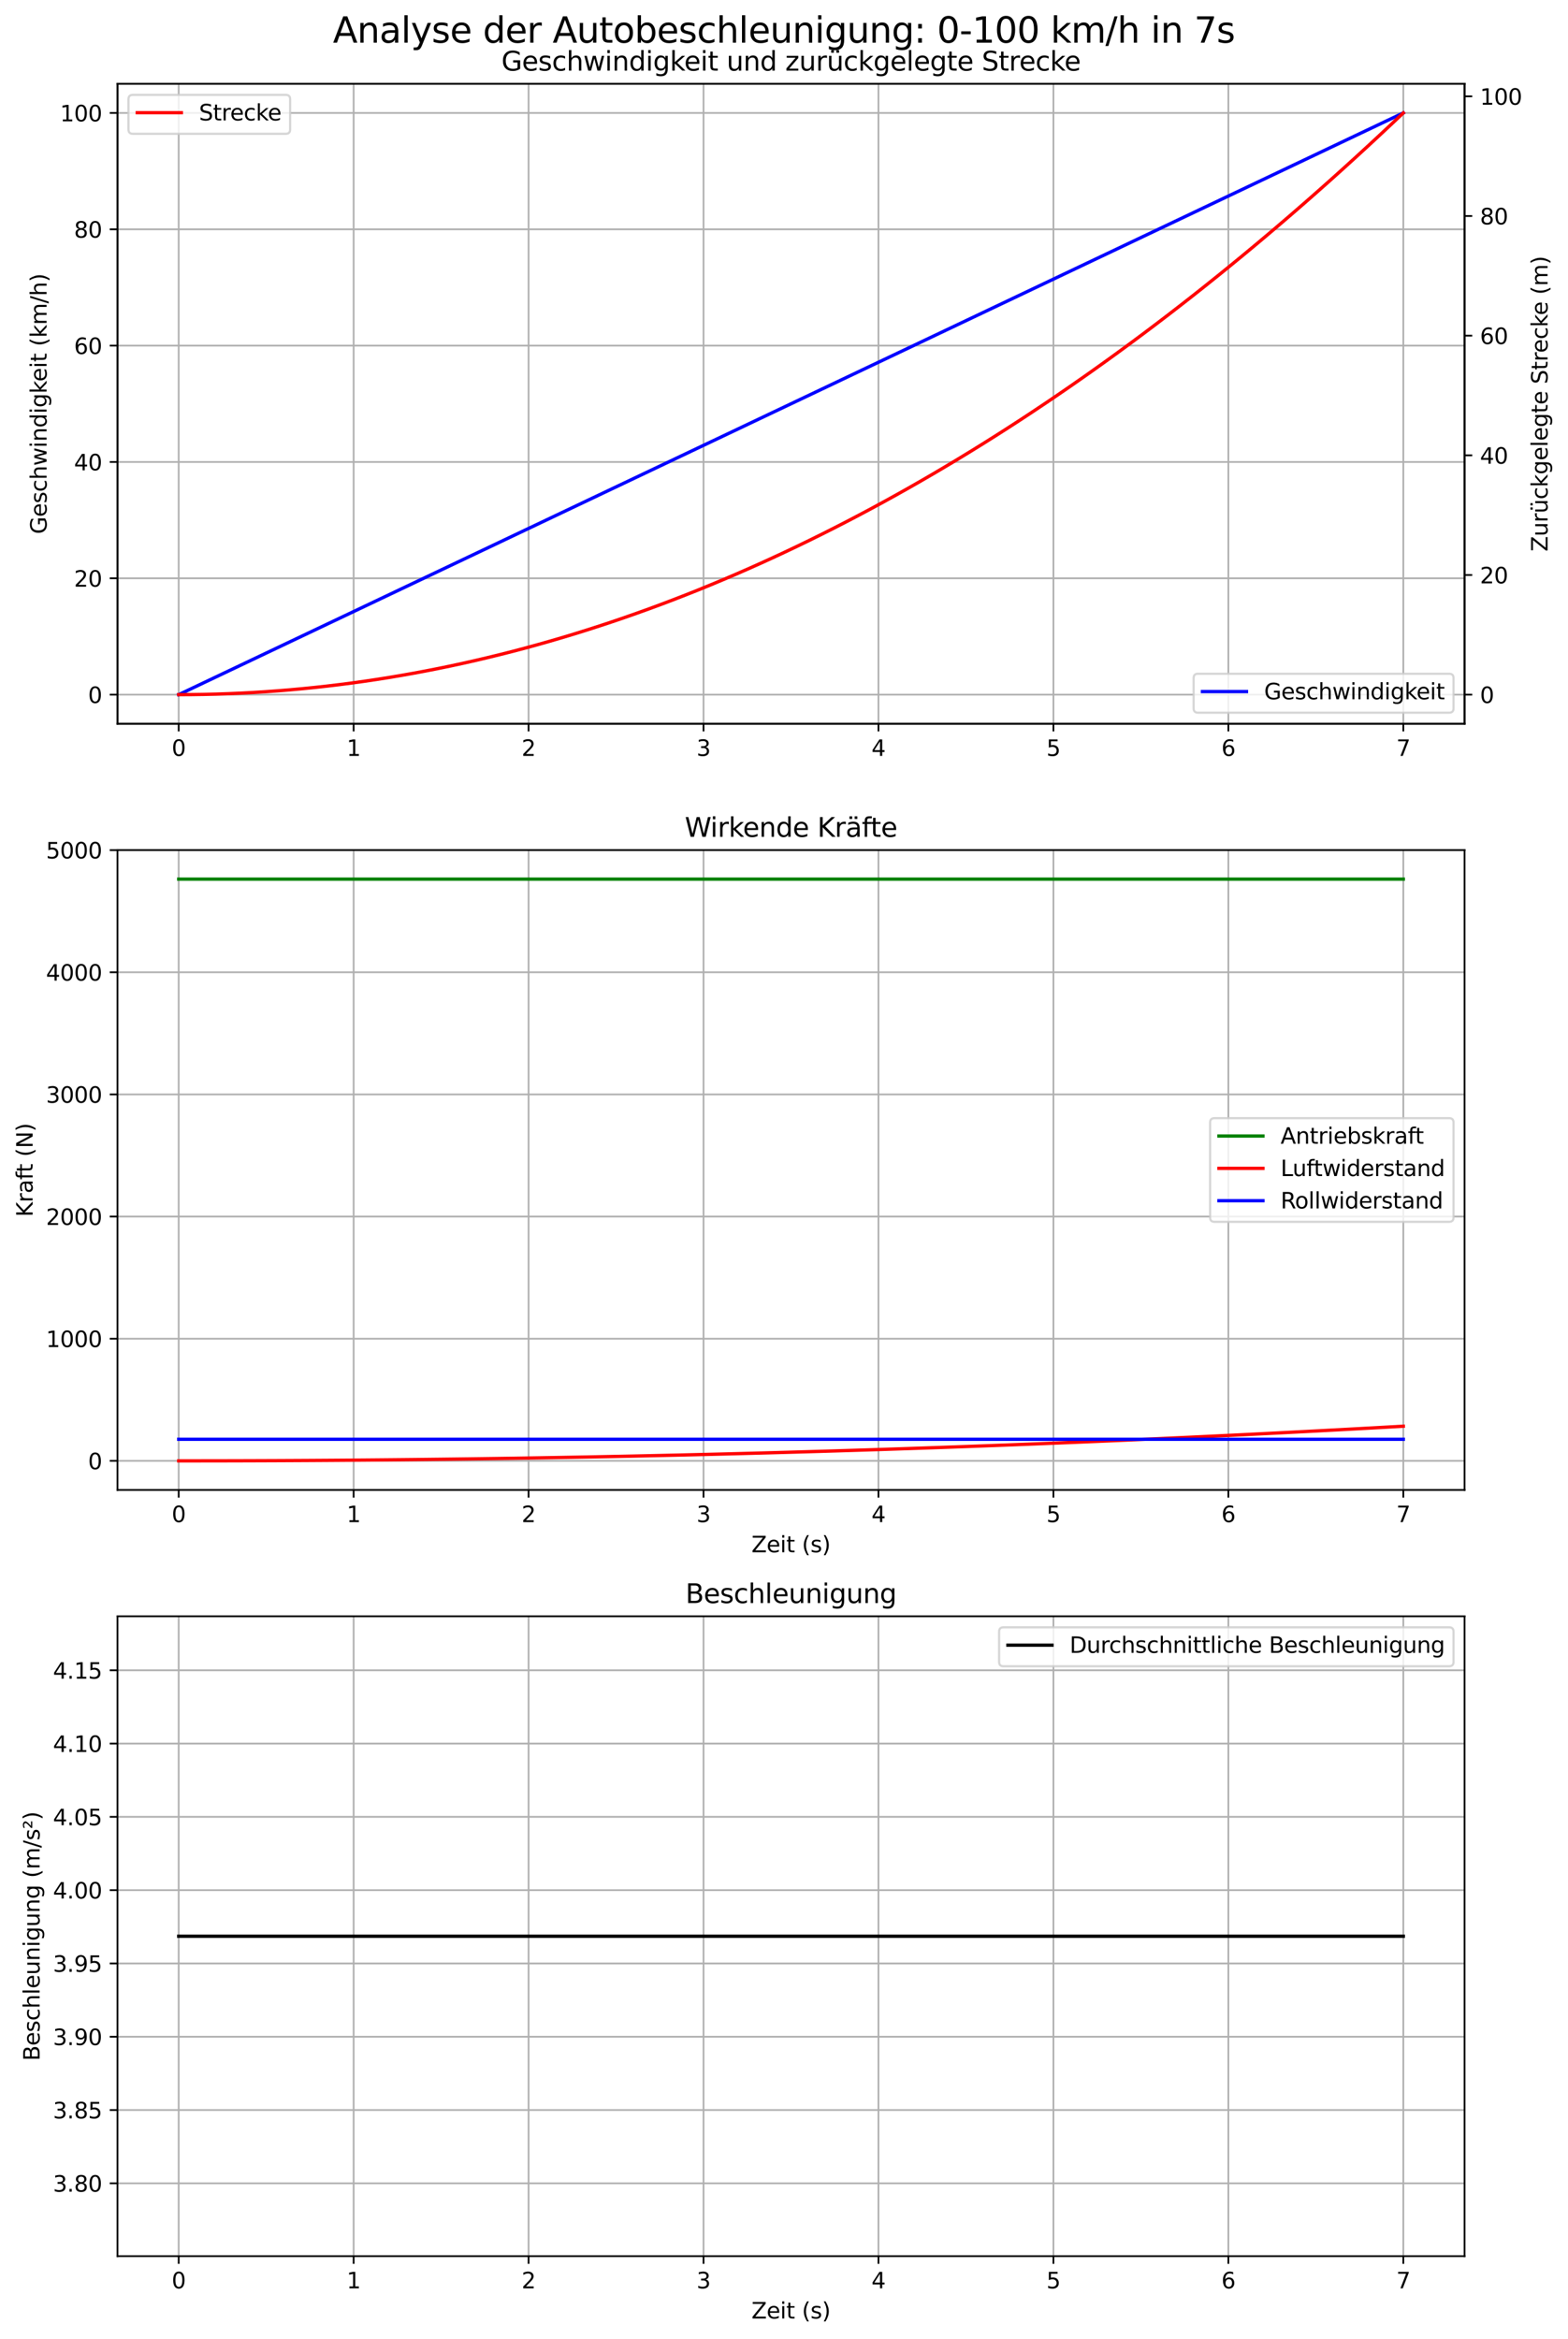 <?xml version="1.0" encoding="utf-8" standalone="no"?>
<!DOCTYPE svg PUBLIC "-//W3C//DTD SVG 1.1//EN"
  "http://www.w3.org/Graphics/SVG/1.1/DTD/svg11.dtd">
<svg xmlns:xlink="http://www.w3.org/1999/xlink" width="711.849pt" height="1061.196pt" viewBox="0 0 711.849 1061.196" xmlns="http://www.w3.org/2000/svg" version="1.1">
 <defs>
  <style type="text/css">*{stroke-linejoin: round; stroke-linecap: butt}</style>
 </defs>
 <g id="figure_1">
  <g id="patch_1">
   <path d="M 0 1061.196 
L 711.849 1061.196 
L 711.849 0 
L 0 0 
z
" style="fill: #ffffff"/>
  </g>
  <g id="axes_1">
   <g id="patch_2">
    <path d="M 53.328 328.36 
L 664.883 328.36 
L 664.883 38.04 
L 53.328 38.04 
z
" style="fill: #ffffff"/>
   </g>
   <g id="matplotlib.axis_1">
    <g id="xtick_1">
     <g id="line2d_1">
      <path d="M 81.126 328.36 
L 81.126 38.04 
" clip-path="url(#p4b204ef8cc)" style="fill: none; stroke: #b0b0b0; stroke-width: 0.8; stroke-linecap: square"/>
     </g>
     <g id="line2d_2">
      <defs>
       <path id="mf829b74c11" d="M 0 0 
L 0 3.5 
" style="stroke: #000000; stroke-width: 0.8"/>
      </defs>
      <g>
       <use xlink:href="#mf829b74c11" x="81.126" y="328.36" style="stroke: #000000; stroke-width: 0.8"/>
      </g>
     </g>
     <g id="text_1">
      <!-- 0 -->
      <g transform="translate(77.945 342.958) scale(0.1 -0.1)">
       <defs>
        <path id="DejaVuSans-30" d="M 2034 4250 
Q 1547 4250 1301 3770 
Q 1056 3291 1056 2328 
Q 1056 1369 1301 889 
Q 1547 409 2034 409 
Q 2525 409 2770 889 
Q 3016 1369 3016 2328 
Q 3016 3291 2770 3770 
Q 2525 4250 2034 4250 
z
M 2034 4750 
Q 2819 4750 3233 4129 
Q 3647 3509 3647 2328 
Q 3647 1150 3233 529 
Q 2819 -91 2034 -91 
Q 1250 -91 836 529 
Q 422 1150 422 2328 
Q 422 3509 836 4129 
Q 1250 4750 2034 4750 
z
" transform="scale(0.016)"/>
       </defs>
       <use xlink:href="#DejaVuSans-30"/>
      </g>
     </g>
    </g>
    <g id="xtick_2">
     <g id="line2d_3">
      <path d="M 160.549 328.36 
L 160.549 38.04 
" clip-path="url(#p4b204ef8cc)" style="fill: none; stroke: #b0b0b0; stroke-width: 0.8; stroke-linecap: square"/>
     </g>
     <g id="line2d_4">
      <g>
       <use xlink:href="#mf829b74c11" x="160.549" y="328.36" style="stroke: #000000; stroke-width: 0.8"/>
      </g>
     </g>
     <g id="text_2">
      <!-- 1 -->
      <g transform="translate(157.368 342.958) scale(0.1 -0.1)">
       <defs>
        <path id="DejaVuSans-31" d="M 794 531 
L 1825 531 
L 1825 4091 
L 703 3866 
L 703 4441 
L 1819 4666 
L 2450 4666 
L 2450 531 
L 3481 531 
L 3481 0 
L 794 0 
L 794 531 
z
" transform="scale(0.016)"/>
       </defs>
       <use xlink:href="#DejaVuSans-31"/>
      </g>
     </g>
    </g>
    <g id="xtick_3">
     <g id="line2d_5">
      <path d="M 239.972 328.36 
L 239.972 38.04 
" clip-path="url(#p4b204ef8cc)" style="fill: none; stroke: #b0b0b0; stroke-width: 0.8; stroke-linecap: square"/>
     </g>
     <g id="line2d_6">
      <g>
       <use xlink:href="#mf829b74c11" x="239.972" y="328.36" style="stroke: #000000; stroke-width: 0.8"/>
      </g>
     </g>
     <g id="text_3">
      <!-- 2 -->
      <g transform="translate(236.79 342.958) scale(0.1 -0.1)">
       <defs>
        <path id="DejaVuSans-32" d="M 1228 531 
L 3431 531 
L 3431 0 
L 469 0 
L 469 531 
Q 828 903 1448 1529 
Q 2069 2156 2228 2338 
Q 2531 2678 2651 2914 
Q 2772 3150 2772 3378 
Q 2772 3750 2511 3984 
Q 2250 4219 1831 4219 
Q 1534 4219 1204 4116 
Q 875 4013 500 3803 
L 500 4441 
Q 881 4594 1212 4672 
Q 1544 4750 1819 4750 
Q 2544 4750 2975 4387 
Q 3406 4025 3406 3419 
Q 3406 3131 3298 2873 
Q 3191 2616 2906 2266 
Q 2828 2175 2409 1742 
Q 1991 1309 1228 531 
z
" transform="scale(0.016)"/>
       </defs>
       <use xlink:href="#DejaVuSans-32"/>
      </g>
     </g>
    </g>
    <g id="xtick_4">
     <g id="line2d_7">
      <path d="M 319.394 328.36 
L 319.394 38.04 
" clip-path="url(#p4b204ef8cc)" style="fill: none; stroke: #b0b0b0; stroke-width: 0.8; stroke-linecap: square"/>
     </g>
     <g id="line2d_8">
      <g>
       <use xlink:href="#mf829b74c11" x="319.394" y="328.36" style="stroke: #000000; stroke-width: 0.8"/>
      </g>
     </g>
     <g id="text_4">
      <!-- 3 -->
      <g transform="translate(316.213 342.958) scale(0.1 -0.1)">
       <defs>
        <path id="DejaVuSans-33" d="M 2597 2516 
Q 3050 2419 3304 2112 
Q 3559 1806 3559 1356 
Q 3559 666 3084 287 
Q 2609 -91 1734 -91 
Q 1441 -91 1130 -33 
Q 819 25 488 141 
L 488 750 
Q 750 597 1062 519 
Q 1375 441 1716 441 
Q 2309 441 2620 675 
Q 2931 909 2931 1356 
Q 2931 1769 2642 2001 
Q 2353 2234 1838 2234 
L 1294 2234 
L 1294 2753 
L 1863 2753 
Q 2328 2753 2575 2939 
Q 2822 3125 2822 3475 
Q 2822 3834 2567 4026 
Q 2313 4219 1838 4219 
Q 1578 4219 1281 4162 
Q 984 4106 628 3988 
L 628 4550 
Q 988 4650 1302 4700 
Q 1616 4750 1894 4750 
Q 2613 4750 3031 4423 
Q 3450 4097 3450 3541 
Q 3450 3153 3228 2886 
Q 3006 2619 2597 2516 
z
" transform="scale(0.016)"/>
       </defs>
       <use xlink:href="#DejaVuSans-33"/>
      </g>
     </g>
    </g>
    <g id="xtick_5">
     <g id="line2d_9">
      <path d="M 398.817 328.36 
L 398.817 38.04 
" clip-path="url(#p4b204ef8cc)" style="fill: none; stroke: #b0b0b0; stroke-width: 0.8; stroke-linecap: square"/>
     </g>
     <g id="line2d_10">
      <g>
       <use xlink:href="#mf829b74c11" x="398.817" y="328.36" style="stroke: #000000; stroke-width: 0.8"/>
      </g>
     </g>
     <g id="text_5">
      <!-- 4 -->
      <g transform="translate(395.636 342.958) scale(0.1 -0.1)">
       <defs>
        <path id="DejaVuSans-34" d="M 2419 4116 
L 825 1625 
L 2419 1625 
L 2419 4116 
z
M 2253 4666 
L 3047 4666 
L 3047 1625 
L 3713 1625 
L 3713 1100 
L 3047 1100 
L 3047 0 
L 2419 0 
L 2419 1100 
L 313 1100 
L 313 1709 
L 2253 4666 
z
" transform="scale(0.016)"/>
       </defs>
       <use xlink:href="#DejaVuSans-34"/>
      </g>
     </g>
    </g>
    <g id="xtick_6">
     <g id="line2d_11">
      <path d="M 478.24 328.36 
L 478.24 38.04 
" clip-path="url(#p4b204ef8cc)" style="fill: none; stroke: #b0b0b0; stroke-width: 0.8; stroke-linecap: square"/>
     </g>
     <g id="line2d_12">
      <g>
       <use xlink:href="#mf829b74c11" x="478.24" y="328.36" style="stroke: #000000; stroke-width: 0.8"/>
      </g>
     </g>
     <g id="text_6">
      <!-- 5 -->
      <g transform="translate(475.058 342.958) scale(0.1 -0.1)">
       <defs>
        <path id="DejaVuSans-35" d="M 691 4666 
L 3169 4666 
L 3169 4134 
L 1269 4134 
L 1269 2991 
Q 1406 3038 1543 3061 
Q 1681 3084 1819 3084 
Q 2600 3084 3056 2656 
Q 3513 2228 3513 1497 
Q 3513 744 3044 326 
Q 2575 -91 1722 -91 
Q 1428 -91 1123 -41 
Q 819 9 494 109 
L 494 744 
Q 775 591 1075 516 
Q 1375 441 1709 441 
Q 2250 441 2565 725 
Q 2881 1009 2881 1497 
Q 2881 1984 2565 2268 
Q 2250 2553 1709 2553 
Q 1456 2553 1204 2497 
Q 953 2441 691 2322 
L 691 4666 
z
" transform="scale(0.016)"/>
       </defs>
       <use xlink:href="#DejaVuSans-35"/>
      </g>
     </g>
    </g>
    <g id="xtick_7">
     <g id="line2d_13">
      <path d="M 557.662 328.36 
L 557.662 38.04 
" clip-path="url(#p4b204ef8cc)" style="fill: none; stroke: #b0b0b0; stroke-width: 0.8; stroke-linecap: square"/>
     </g>
     <g id="line2d_14">
      <g>
       <use xlink:href="#mf829b74c11" x="557.662" y="328.36" style="stroke: #000000; stroke-width: 0.8"/>
      </g>
     </g>
     <g id="text_7">
      <!-- 6 -->
      <g transform="translate(554.481 342.958) scale(0.1 -0.1)">
       <defs>
        <path id="DejaVuSans-36" d="M 2113 2584 
Q 1688 2584 1439 2293 
Q 1191 2003 1191 1497 
Q 1191 994 1439 701 
Q 1688 409 2113 409 
Q 2538 409 2786 701 
Q 3034 994 3034 1497 
Q 3034 2003 2786 2293 
Q 2538 2584 2113 2584 
z
M 3366 4563 
L 3366 3988 
Q 3128 4100 2886 4159 
Q 2644 4219 2406 4219 
Q 1781 4219 1451 3797 
Q 1122 3375 1075 2522 
Q 1259 2794 1537 2939 
Q 1816 3084 2150 3084 
Q 2853 3084 3261 2657 
Q 3669 2231 3669 1497 
Q 3669 778 3244 343 
Q 2819 -91 2113 -91 
Q 1303 -91 875 529 
Q 447 1150 447 2328 
Q 447 3434 972 4092 
Q 1497 4750 2381 4750 
Q 2619 4750 2861 4703 
Q 3103 4656 3366 4563 
z
" transform="scale(0.016)"/>
       </defs>
       <use xlink:href="#DejaVuSans-36"/>
      </g>
     </g>
    </g>
    <g id="xtick_8">
     <g id="line2d_15">
      <path d="M 637.085 328.36 
L 637.085 38.04 
" clip-path="url(#p4b204ef8cc)" style="fill: none; stroke: #b0b0b0; stroke-width: 0.8; stroke-linecap: square"/>
     </g>
     <g id="line2d_16">
      <g>
       <use xlink:href="#mf829b74c11" x="637.085" y="328.36" style="stroke: #000000; stroke-width: 0.8"/>
      </g>
     </g>
     <g id="text_8">
      <!-- 7 -->
      <g transform="translate(633.904 342.958) scale(0.1 -0.1)">
       <defs>
        <path id="DejaVuSans-37" d="M 525 4666 
L 3525 4666 
L 3525 4397 
L 1831 0 
L 1172 0 
L 2766 4134 
L 525 4134 
L 525 4666 
z
" transform="scale(0.016)"/>
       </defs>
       <use xlink:href="#DejaVuSans-37"/>
      </g>
     </g>
    </g>
   </g>
   <g id="matplotlib.axis_2">
    <g id="ytick_1">
     <g id="line2d_17">
      <path d="M 53.328 315.164 
L 664.883 315.164 
" clip-path="url(#p4b204ef8cc)" style="fill: none; stroke: #b0b0b0; stroke-width: 0.8; stroke-linecap: square"/>
     </g>
     <g id="line2d_18">
      <defs>
       <path id="m6e09cf5e02" d="M 0 0 
L -3.5 0 
" style="stroke: #000000; stroke-width: 0.8"/>
      </defs>
      <g>
       <use xlink:href="#m6e09cf5e02" x="53.328" y="315.164" style="stroke: #000000; stroke-width: 0.8"/>
      </g>
     </g>
     <g id="text_9">
      <!-- 0 -->
      <g transform="translate(39.966 318.963) scale(0.1 -0.1)">
       <use xlink:href="#DejaVuSans-30"/>
      </g>
     </g>
    </g>
    <g id="ytick_2">
     <g id="line2d_19">
      <path d="M 53.328 262.382 
L 664.883 262.382 
" clip-path="url(#p4b204ef8cc)" style="fill: none; stroke: #b0b0b0; stroke-width: 0.8; stroke-linecap: square"/>
     </g>
     <g id="line2d_20">
      <g>
       <use xlink:href="#m6e09cf5e02" x="53.328" y="262.382" style="stroke: #000000; stroke-width: 0.8"/>
      </g>
     </g>
     <g id="text_10">
      <!-- 20 -->
      <g transform="translate(33.603 266.182) scale(0.1 -0.1)">
       <use xlink:href="#DejaVuSans-32"/>
       <use xlink:href="#DejaVuSans-30" x="63.623"/>
      </g>
     </g>
    </g>
    <g id="ytick_3">
     <g id="line2d_21">
      <path d="M 53.328 209.601 
L 664.883 209.601 
" clip-path="url(#p4b204ef8cc)" style="fill: none; stroke: #b0b0b0; stroke-width: 0.8; stroke-linecap: square"/>
     </g>
     <g id="line2d_22">
      <g>
       <use xlink:href="#m6e09cf5e02" x="53.328" y="209.601" style="stroke: #000000; stroke-width: 0.8"/>
      </g>
     </g>
     <g id="text_11">
      <!-- 40 -->
      <g transform="translate(33.603 213.4) scale(0.1 -0.1)">
       <use xlink:href="#DejaVuSans-34"/>
       <use xlink:href="#DejaVuSans-30" x="63.623"/>
      </g>
     </g>
    </g>
    <g id="ytick_4">
     <g id="line2d_23">
      <path d="M 53.328 156.82 
L 664.883 156.82 
" clip-path="url(#p4b204ef8cc)" style="fill: none; stroke: #b0b0b0; stroke-width: 0.8; stroke-linecap: square"/>
     </g>
     <g id="line2d_24">
      <g>
       <use xlink:href="#m6e09cf5e02" x="53.328" y="156.82" style="stroke: #000000; stroke-width: 0.8"/>
      </g>
     </g>
     <g id="text_12">
      <!-- 60 -->
      <g transform="translate(33.603 160.619) scale(0.1 -0.1)">
       <use xlink:href="#DejaVuSans-36"/>
       <use xlink:href="#DejaVuSans-30" x="63.623"/>
      </g>
     </g>
    </g>
    <g id="ytick_5">
     <g id="line2d_25">
      <path d="M 53.328 104.039 
L 664.883 104.039 
" clip-path="url(#p4b204ef8cc)" style="fill: none; stroke: #b0b0b0; stroke-width: 0.8; stroke-linecap: square"/>
     </g>
     <g id="line2d_26">
      <g>
       <use xlink:href="#m6e09cf5e02" x="53.328" y="104.039" style="stroke: #000000; stroke-width: 0.8"/>
      </g>
     </g>
     <g id="text_13">
      <!-- 80 -->
      <g transform="translate(33.603 107.838) scale(0.1 -0.1)">
       <defs>
        <path id="DejaVuSans-38" d="M 2034 2216 
Q 1584 2216 1326 1975 
Q 1069 1734 1069 1313 
Q 1069 891 1326 650 
Q 1584 409 2034 409 
Q 2484 409 2743 651 
Q 3003 894 3003 1313 
Q 3003 1734 2745 1975 
Q 2488 2216 2034 2216 
z
M 1403 2484 
Q 997 2584 770 2862 
Q 544 3141 544 3541 
Q 544 4100 942 4425 
Q 1341 4750 2034 4750 
Q 2731 4750 3128 4425 
Q 3525 4100 3525 3541 
Q 3525 3141 3298 2862 
Q 3072 2584 2669 2484 
Q 3125 2378 3379 2068 
Q 3634 1759 3634 1313 
Q 3634 634 3220 271 
Q 2806 -91 2034 -91 
Q 1263 -91 848 271 
Q 434 634 434 1313 
Q 434 1759 690 2068 
Q 947 2378 1403 2484 
z
M 1172 3481 
Q 1172 3119 1398 2916 
Q 1625 2713 2034 2713 
Q 2441 2713 2670 2916 
Q 2900 3119 2900 3481 
Q 2900 3844 2670 4047 
Q 2441 4250 2034 4250 
Q 1625 4250 1398 4047 
Q 1172 3844 1172 3481 
z
" transform="scale(0.016)"/>
       </defs>
       <use xlink:href="#DejaVuSans-38"/>
       <use xlink:href="#DejaVuSans-30" x="63.623"/>
      </g>
     </g>
    </g>
    <g id="ytick_6">
     <g id="line2d_27">
      <path d="M 53.328 51.257 
L 664.883 51.257 
" clip-path="url(#p4b204ef8cc)" style="fill: none; stroke: #b0b0b0; stroke-width: 0.8; stroke-linecap: square"/>
     </g>
     <g id="line2d_28">
      <g>
       <use xlink:href="#m6e09cf5e02" x="53.328" y="51.257" style="stroke: #000000; stroke-width: 0.8"/>
      </g>
     </g>
     <g id="text_14">
      <!-- 100 -->
      <g transform="translate(27.241 55.057) scale(0.1 -0.1)">
       <use xlink:href="#DejaVuSans-31"/>
       <use xlink:href="#DejaVuSans-30" x="63.623"/>
       <use xlink:href="#DejaVuSans-30" x="127.246"/>
      </g>
     </g>
    </g>
    <g id="text_15">
     <!-- Geschwindigkeit (km/h) -->
     <g transform="translate(21.161 242.307) rotate(-90) scale(0.1 -0.1)">
      <defs>
       <path id="DejaVuSans-47" d="M 3809 666 
L 3809 1919 
L 2778 1919 
L 2778 2438 
L 4434 2438 
L 4434 434 
Q 4069 175 3628 42 
Q 3188 -91 2688 -91 
Q 1594 -91 976 548 
Q 359 1188 359 2328 
Q 359 3472 976 4111 
Q 1594 4750 2688 4750 
Q 3144 4750 3555 4637 
Q 3966 4525 4313 4306 
L 4313 3634 
Q 3963 3931 3569 4081 
Q 3175 4231 2741 4231 
Q 1884 4231 1454 3753 
Q 1025 3275 1025 2328 
Q 1025 1384 1454 906 
Q 1884 428 2741 428 
Q 3075 428 3337 486 
Q 3600 544 3809 666 
z
" transform="scale(0.016)"/>
       <path id="DejaVuSans-65" d="M 3597 1894 
L 3597 1613 
L 953 1613 
Q 991 1019 1311 708 
Q 1631 397 2203 397 
Q 2534 397 2845 478 
Q 3156 559 3463 722 
L 3463 178 
Q 3153 47 2828 -22 
Q 2503 -91 2169 -91 
Q 1331 -91 842 396 
Q 353 884 353 1716 
Q 353 2575 817 3079 
Q 1281 3584 2069 3584 
Q 2775 3584 3186 3129 
Q 3597 2675 3597 1894 
z
M 3022 2063 
Q 3016 2534 2758 2815 
Q 2500 3097 2075 3097 
Q 1594 3097 1305 2825 
Q 1016 2553 972 2059 
L 3022 2063 
z
" transform="scale(0.016)"/>
       <path id="DejaVuSans-73" d="M 2834 3397 
L 2834 2853 
Q 2591 2978 2328 3040 
Q 2066 3103 1784 3103 
Q 1356 3103 1142 2972 
Q 928 2841 928 2578 
Q 928 2378 1081 2264 
Q 1234 2150 1697 2047 
L 1894 2003 
Q 2506 1872 2764 1633 
Q 3022 1394 3022 966 
Q 3022 478 2636 193 
Q 2250 -91 1575 -91 
Q 1294 -91 989 -36 
Q 684 19 347 128 
L 347 722 
Q 666 556 975 473 
Q 1284 391 1588 391 
Q 1994 391 2212 530 
Q 2431 669 2431 922 
Q 2431 1156 2273 1281 
Q 2116 1406 1581 1522 
L 1381 1569 
Q 847 1681 609 1914 
Q 372 2147 372 2553 
Q 372 3047 722 3315 
Q 1072 3584 1716 3584 
Q 2034 3584 2315 3537 
Q 2597 3491 2834 3397 
z
" transform="scale(0.016)"/>
       <path id="DejaVuSans-63" d="M 3122 3366 
L 3122 2828 
Q 2878 2963 2633 3030 
Q 2388 3097 2138 3097 
Q 1578 3097 1268 2742 
Q 959 2388 959 1747 
Q 959 1106 1268 751 
Q 1578 397 2138 397 
Q 2388 397 2633 464 
Q 2878 531 3122 666 
L 3122 134 
Q 2881 22 2623 -34 
Q 2366 -91 2075 -91 
Q 1284 -91 818 406 
Q 353 903 353 1747 
Q 353 2603 823 3093 
Q 1294 3584 2113 3584 
Q 2378 3584 2631 3529 
Q 2884 3475 3122 3366 
z
" transform="scale(0.016)"/>
       <path id="DejaVuSans-68" d="M 3513 2113 
L 3513 0 
L 2938 0 
L 2938 2094 
Q 2938 2591 2744 2837 
Q 2550 3084 2163 3084 
Q 1697 3084 1428 2787 
Q 1159 2491 1159 1978 
L 1159 0 
L 581 0 
L 581 4863 
L 1159 4863 
L 1159 2956 
Q 1366 3272 1645 3428 
Q 1925 3584 2291 3584 
Q 2894 3584 3203 3211 
Q 3513 2838 3513 2113 
z
" transform="scale(0.016)"/>
       <path id="DejaVuSans-77" d="M 269 3500 
L 844 3500 
L 1563 769 
L 2278 3500 
L 2956 3500 
L 3675 769 
L 4391 3500 
L 4966 3500 
L 4050 0 
L 3372 0 
L 2619 2869 
L 1863 0 
L 1184 0 
L 269 3500 
z
" transform="scale(0.016)"/>
       <path id="DejaVuSans-69" d="M 603 3500 
L 1178 3500 
L 1178 0 
L 603 0 
L 603 3500 
z
M 603 4863 
L 1178 4863 
L 1178 4134 
L 603 4134 
L 603 4863 
z
" transform="scale(0.016)"/>
       <path id="DejaVuSans-6e" d="M 3513 2113 
L 3513 0 
L 2938 0 
L 2938 2094 
Q 2938 2591 2744 2837 
Q 2550 3084 2163 3084 
Q 1697 3084 1428 2787 
Q 1159 2491 1159 1978 
L 1159 0 
L 581 0 
L 581 3500 
L 1159 3500 
L 1159 2956 
Q 1366 3272 1645 3428 
Q 1925 3584 2291 3584 
Q 2894 3584 3203 3211 
Q 3513 2838 3513 2113 
z
" transform="scale(0.016)"/>
       <path id="DejaVuSans-64" d="M 2906 2969 
L 2906 4863 
L 3481 4863 
L 3481 0 
L 2906 0 
L 2906 525 
Q 2725 213 2448 61 
Q 2172 -91 1784 -91 
Q 1150 -91 751 415 
Q 353 922 353 1747 
Q 353 2572 751 3078 
Q 1150 3584 1784 3584 
Q 2172 3584 2448 3432 
Q 2725 3281 2906 2969 
z
M 947 1747 
Q 947 1113 1208 752 
Q 1469 391 1925 391 
Q 2381 391 2643 752 
Q 2906 1113 2906 1747 
Q 2906 2381 2643 2742 
Q 2381 3103 1925 3103 
Q 1469 3103 1208 2742 
Q 947 2381 947 1747 
z
" transform="scale(0.016)"/>
       <path id="DejaVuSans-67" d="M 2906 1791 
Q 2906 2416 2648 2759 
Q 2391 3103 1925 3103 
Q 1463 3103 1205 2759 
Q 947 2416 947 1791 
Q 947 1169 1205 825 
Q 1463 481 1925 481 
Q 2391 481 2648 825 
Q 2906 1169 2906 1791 
z
M 3481 434 
Q 3481 -459 3084 -895 
Q 2688 -1331 1869 -1331 
Q 1566 -1331 1297 -1286 
Q 1028 -1241 775 -1147 
L 775 -588 
Q 1028 -725 1275 -790 
Q 1522 -856 1778 -856 
Q 2344 -856 2625 -561 
Q 2906 -266 2906 331 
L 2906 616 
Q 2728 306 2450 153 
Q 2172 0 1784 0 
Q 1141 0 747 490 
Q 353 981 353 1791 
Q 353 2603 747 3093 
Q 1141 3584 1784 3584 
Q 2172 3584 2450 3431 
Q 2728 3278 2906 2969 
L 2906 3500 
L 3481 3500 
L 3481 434 
z
" transform="scale(0.016)"/>
       <path id="DejaVuSans-6b" d="M 581 4863 
L 1159 4863 
L 1159 1991 
L 2875 3500 
L 3609 3500 
L 1753 1863 
L 3688 0 
L 2938 0 
L 1159 1709 
L 1159 0 
L 581 0 
L 581 4863 
z
" transform="scale(0.016)"/>
       <path id="DejaVuSans-74" d="M 1172 4494 
L 1172 3500 
L 2356 3500 
L 2356 3053 
L 1172 3053 
L 1172 1153 
Q 1172 725 1289 603 
Q 1406 481 1766 481 
L 2356 481 
L 2356 0 
L 1766 0 
Q 1100 0 847 248 
Q 594 497 594 1153 
L 594 3053 
L 172 3053 
L 172 3500 
L 594 3500 
L 594 4494 
L 1172 4494 
z
" transform="scale(0.016)"/>
       <path id="DejaVuSans-20" transform="scale(0.016)"/>
       <path id="DejaVuSans-28" d="M 1984 4856 
Q 1566 4138 1362 3434 
Q 1159 2731 1159 2009 
Q 1159 1288 1364 580 
Q 1569 -128 1984 -844 
L 1484 -844 
Q 1016 -109 783 600 
Q 550 1309 550 2009 
Q 550 2706 781 3412 
Q 1013 4119 1484 4856 
L 1984 4856 
z
" transform="scale(0.016)"/>
       <path id="DejaVuSans-6d" d="M 3328 2828 
Q 3544 3216 3844 3400 
Q 4144 3584 4550 3584 
Q 5097 3584 5394 3201 
Q 5691 2819 5691 2113 
L 5691 0 
L 5113 0 
L 5113 2094 
Q 5113 2597 4934 2840 
Q 4756 3084 4391 3084 
Q 3944 3084 3684 2787 
Q 3425 2491 3425 1978 
L 3425 0 
L 2847 0 
L 2847 2094 
Q 2847 2600 2669 2842 
Q 2491 3084 2119 3084 
Q 1678 3084 1418 2786 
Q 1159 2488 1159 1978 
L 1159 0 
L 581 0 
L 581 3500 
L 1159 3500 
L 1159 2956 
Q 1356 3278 1631 3431 
Q 1906 3584 2284 3584 
Q 2666 3584 2933 3390 
Q 3200 3197 3328 2828 
z
" transform="scale(0.016)"/>
       <path id="DejaVuSans-2f" d="M 1625 4666 
L 2156 4666 
L 531 -594 
L 0 -594 
L 1625 4666 
z
" transform="scale(0.016)"/>
       <path id="DejaVuSans-29" d="M 513 4856 
L 1013 4856 
Q 1481 4119 1714 3412 
Q 1947 2706 1947 2009 
Q 1947 1309 1714 600 
Q 1481 -109 1013 -844 
L 513 -844 
Q 928 -128 1133 580 
Q 1338 1288 1338 2009 
Q 1338 2731 1133 3434 
Q 928 4138 513 4856 
z
" transform="scale(0.016)"/>
      </defs>
      <use xlink:href="#DejaVuSans-47"/>
      <use xlink:href="#DejaVuSans-65" x="77.49"/>
      <use xlink:href="#DejaVuSans-73" x="139.014"/>
      <use xlink:href="#DejaVuSans-63" x="191.113"/>
      <use xlink:href="#DejaVuSans-68" x="246.094"/>
      <use xlink:href="#DejaVuSans-77" x="309.473"/>
      <use xlink:href="#DejaVuSans-69" x="391.26"/>
      <use xlink:href="#DejaVuSans-6e" x="419.043"/>
      <use xlink:href="#DejaVuSans-64" x="482.422"/>
      <use xlink:href="#DejaVuSans-69" x="545.898"/>
      <use xlink:href="#DejaVuSans-67" x="573.682"/>
      <use xlink:href="#DejaVuSans-6b" x="637.158"/>
      <use xlink:href="#DejaVuSans-65" x="691.443"/>
      <use xlink:href="#DejaVuSans-69" x="752.967"/>
      <use xlink:href="#DejaVuSans-74" x="780.75"/>
      <use xlink:href="#DejaVuSans-20" x="819.959"/>
      <use xlink:href="#DejaVuSans-28" x="851.746"/>
      <use xlink:href="#DejaVuSans-6b" x="890.76"/>
      <use xlink:href="#DejaVuSans-6d" x="948.67"/>
      <use xlink:href="#DejaVuSans-2f" x="1046.082"/>
      <use xlink:href="#DejaVuSans-68" x="1079.773"/>
      <use xlink:href="#DejaVuSans-29" x="1143.152"/>
     </g>
    </g>
   </g>
   <g id="line2d_29">
    <path d="M 81.126 315.164 
L 86.742 312.498 
L 92.358 309.832 
L 97.973 307.166 
L 103.589 304.5 
L 109.205 301.834 
L 114.821 299.168 
L 120.436 296.502 
L 126.052 293.836 
L 131.668 291.17 
L 137.284 288.504 
L 142.899 285.838 
L 148.515 283.172 
L 154.131 280.507 
L 159.747 277.841 
L 165.362 275.175 
L 170.978 272.509 
L 176.594 269.843 
L 182.21 267.177 
L 187.825 264.511 
L 193.441 261.845 
L 199.057 259.179 
L 204.673 256.513 
L 210.288 253.847 
L 215.904 251.181 
L 221.52 248.515 
L 227.136 245.849 
L 232.751 243.183 
L 238.367 240.518 
L 243.983 237.852 
L 249.599 235.186 
L 255.214 232.52 
L 260.83 229.854 
L 266.446 227.188 
L 272.062 224.522 
L 277.677 221.856 
L 283.293 219.19 
L 288.909 216.524 
L 294.525 213.858 
L 300.14 211.192 
L 305.756 208.526 
L 311.372 205.86 
L 316.988 203.194 
L 322.603 200.529 
L 328.219 197.863 
L 333.835 195.197 
L 339.451 192.531 
L 345.066 189.865 
L 350.682 187.199 
L 356.298 184.533 
L 361.913 181.867 
L 367.529 179.201 
L 373.145 176.535 
L 378.761 173.869 
L 384.376 171.203 
L 389.992 168.537 
L 395.608 165.871 
L 401.224 163.206 
L 406.839 160.54 
L 412.455 157.874 
L 418.071 155.208 
L 423.687 152.542 
L 429.302 149.876 
L 434.918 147.21 
L 440.534 144.544 
L 446.15 141.878 
L 451.765 139.212 
L 457.381 136.546 
L 462.997 133.88 
L 468.613 131.214 
L 474.228 128.548 
L 479.844 125.882 
L 485.46 123.217 
L 491.076 120.551 
L 496.691 117.885 
L 502.307 115.219 
L 507.923 112.553 
L 513.539 109.887 
L 519.154 107.221 
L 524.77 104.555 
L 530.386 101.889 
L 536.002 99.223 
L 541.617 96.557 
L 547.233 93.891 
L 552.849 91.225 
L 558.465 88.559 
L 564.08 85.893 
L 569.696 83.228 
L 575.312 80.562 
L 580.928 77.896 
L 586.543 75.23 
L 592.159 72.564 
L 597.775 69.898 
L 603.391 67.232 
L 609.006 64.566 
L 614.622 61.9 
L 620.238 59.234 
L 625.854 56.568 
L 631.469 53.902 
L 637.085 51.236 
" clip-path="url(#p4b204ef8cc)" style="fill: none; stroke: #0000ff; stroke-width: 1.5; stroke-linecap: square"/>
   </g>
   <g id="patch_3">
    <path d="M 53.328 328.36 
L 53.328 38.04 
" style="fill: none; stroke: #000000; stroke-width: 0.8; stroke-linejoin: miter; stroke-linecap: square"/>
   </g>
   <g id="patch_4">
    <path d="M 664.883 328.36 
L 664.883 38.04 
" style="fill: none; stroke: #000000; stroke-width: 0.8; stroke-linejoin: miter; stroke-linecap: square"/>
   </g>
   <g id="patch_5">
    <path d="M 53.328 328.36 
L 664.883 328.36 
" style="fill: none; stroke: #000000; stroke-width: 0.8; stroke-linejoin: miter; stroke-linecap: square"/>
   </g>
   <g id="patch_6">
    <path d="M 53.328 38.04 
L 664.883 38.04 
" style="fill: none; stroke: #000000; stroke-width: 0.8; stroke-linejoin: miter; stroke-linecap: square"/>
   </g>
   <g id="text_16">
    <!-- Geschwindigkeit und zurückgelegte Strecke -->
    <g transform="translate(227.634 32.04) scale(0.12 -0.12)">
     <defs>
      <path id="DejaVuSans-75" d="M 544 1381 
L 544 3500 
L 1119 3500 
L 1119 1403 
Q 1119 906 1312 657 
Q 1506 409 1894 409 
Q 2359 409 2629 706 
Q 2900 1003 2900 1516 
L 2900 3500 
L 3475 3500 
L 3475 0 
L 2900 0 
L 2900 538 
Q 2691 219 2414 64 
Q 2138 -91 1772 -91 
Q 1169 -91 856 284 
Q 544 659 544 1381 
z
M 1991 3584 
L 1991 3584 
z
" transform="scale(0.016)"/>
      <path id="DejaVuSans-7a" d="M 353 3500 
L 3084 3500 
L 3084 2975 
L 922 459 
L 3084 459 
L 3084 0 
L 275 0 
L 275 525 
L 2438 3041 
L 353 3041 
L 353 3500 
z
" transform="scale(0.016)"/>
      <path id="DejaVuSans-72" d="M 2631 2963 
Q 2534 3019 2420 3045 
Q 2306 3072 2169 3072 
Q 1681 3072 1420 2755 
Q 1159 2438 1159 1844 
L 1159 0 
L 581 0 
L 581 3500 
L 1159 3500 
L 1159 2956 
Q 1341 3275 1631 3429 
Q 1922 3584 2338 3584 
Q 2397 3584 2469 3576 
Q 2541 3569 2628 3553 
L 2631 2963 
z
" transform="scale(0.016)"/>
      <path id="DejaVuSans-fc" d="M 544 1381 
L 544 3500 
L 1119 3500 
L 1119 1403 
Q 1119 906 1312 657 
Q 1506 409 1894 409 
Q 2359 409 2629 706 
Q 2900 1003 2900 1516 
L 2900 3500 
L 3475 3500 
L 3475 0 
L 2900 0 
L 2900 538 
Q 2691 219 2414 64 
Q 2138 -91 1772 -91 
Q 1169 -91 856 284 
Q 544 659 544 1381 
z
M 1991 3584 
L 1991 3584 
z
M 2278 4850 
L 2912 4850 
L 2912 4219 
L 2278 4219 
L 2278 4850 
z
M 1056 4850 
L 1690 4850 
L 1690 4219 
L 1056 4219 
L 1056 4850 
z
" transform="scale(0.016)"/>
      <path id="DejaVuSans-6c" d="M 603 4863 
L 1178 4863 
L 1178 0 
L 603 0 
L 603 4863 
z
" transform="scale(0.016)"/>
      <path id="DejaVuSans-53" d="M 3425 4513 
L 3425 3897 
Q 3066 4069 2747 4153 
Q 2428 4238 2131 4238 
Q 1616 4238 1336 4038 
Q 1056 3838 1056 3469 
Q 1056 3159 1242 3001 
Q 1428 2844 1947 2747 
L 2328 2669 
Q 3034 2534 3370 2195 
Q 3706 1856 3706 1288 
Q 3706 609 3251 259 
Q 2797 -91 1919 -91 
Q 1588 -91 1214 -16 
Q 841 59 441 206 
L 441 856 
Q 825 641 1194 531 
Q 1563 422 1919 422 
Q 2459 422 2753 634 
Q 3047 847 3047 1241 
Q 3047 1584 2836 1778 
Q 2625 1972 2144 2069 
L 1759 2144 
Q 1053 2284 737 2584 
Q 422 2884 422 3419 
Q 422 4038 858 4394 
Q 1294 4750 2059 4750 
Q 2388 4750 2728 4690 
Q 3069 4631 3425 4513 
z
" transform="scale(0.016)"/>
     </defs>
     <use xlink:href="#DejaVuSans-47"/>
     <use xlink:href="#DejaVuSans-65" x="77.49"/>
     <use xlink:href="#DejaVuSans-73" x="139.014"/>
     <use xlink:href="#DejaVuSans-63" x="191.113"/>
     <use xlink:href="#DejaVuSans-68" x="246.094"/>
     <use xlink:href="#DejaVuSans-77" x="309.473"/>
     <use xlink:href="#DejaVuSans-69" x="391.26"/>
     <use xlink:href="#DejaVuSans-6e" x="419.043"/>
     <use xlink:href="#DejaVuSans-64" x="482.422"/>
     <use xlink:href="#DejaVuSans-69" x="545.898"/>
     <use xlink:href="#DejaVuSans-67" x="573.682"/>
     <use xlink:href="#DejaVuSans-6b" x="637.158"/>
     <use xlink:href="#DejaVuSans-65" x="691.443"/>
     <use xlink:href="#DejaVuSans-69" x="752.967"/>
     <use xlink:href="#DejaVuSans-74" x="780.75"/>
     <use xlink:href="#DejaVuSans-20" x="819.959"/>
     <use xlink:href="#DejaVuSans-75" x="851.746"/>
     <use xlink:href="#DejaVuSans-6e" x="915.125"/>
     <use xlink:href="#DejaVuSans-64" x="978.504"/>
     <use xlink:href="#DejaVuSans-20" x="1041.98"/>
     <use xlink:href="#DejaVuSans-7a" x="1073.768"/>
     <use xlink:href="#DejaVuSans-75" x="1126.258"/>
     <use xlink:href="#DejaVuSans-72" x="1189.637"/>
     <use xlink:href="#DejaVuSans-fc" x="1230.75"/>
     <use xlink:href="#DejaVuSans-63" x="1294.129"/>
     <use xlink:href="#DejaVuSans-6b" x="1349.109"/>
     <use xlink:href="#DejaVuSans-67" x="1407.02"/>
     <use xlink:href="#DejaVuSans-65" x="1470.496"/>
     <use xlink:href="#DejaVuSans-6c" x="1532.02"/>
     <use xlink:href="#DejaVuSans-65" x="1559.803"/>
     <use xlink:href="#DejaVuSans-67" x="1621.326"/>
     <use xlink:href="#DejaVuSans-74" x="1684.803"/>
     <use xlink:href="#DejaVuSans-65" x="1724.012"/>
     <use xlink:href="#DejaVuSans-20" x="1785.535"/>
     <use xlink:href="#DejaVuSans-53" x="1817.322"/>
     <use xlink:href="#DejaVuSans-74" x="1880.799"/>
     <use xlink:href="#DejaVuSans-72" x="1920.008"/>
     <use xlink:href="#DejaVuSans-65" x="1958.871"/>
     <use xlink:href="#DejaVuSans-63" x="2020.395"/>
     <use xlink:href="#DejaVuSans-6b" x="2075.375"/>
     <use xlink:href="#DejaVuSans-65" x="2129.66"/>
    </g>
   </g>
   <g id="legend_1">
    <g id="patch_7">
     <path d="M 543.888 323.36 
L 657.883 323.36 
Q 659.883 323.36 659.883 321.36 
L 659.883 307.682 
Q 659.883 305.682 657.883 305.682 
L 543.888 305.682 
Q 541.888 305.682 541.888 307.682 
L 541.888 321.36 
Q 541.888 323.36 543.888 323.36 
z
" style="fill: #ffffff; opacity: 0.8; stroke: #cccccc; stroke-linejoin: miter"/>
    </g>
    <g id="line2d_30">
     <path d="M 545.888 313.78 
L 555.888 313.78 
L 565.888 313.78 
" style="fill: none; stroke: #0000ff; stroke-width: 1.5; stroke-linecap: square"/>
    </g>
    <g id="text_17">
     <!-- Geschwindigkeit -->
     <g transform="translate(573.888 317.28) scale(0.1 -0.1)">
      <use xlink:href="#DejaVuSans-47"/>
      <use xlink:href="#DejaVuSans-65" x="77.49"/>
      <use xlink:href="#DejaVuSans-73" x="139.014"/>
      <use xlink:href="#DejaVuSans-63" x="191.113"/>
      <use xlink:href="#DejaVuSans-68" x="246.094"/>
      <use xlink:href="#DejaVuSans-77" x="309.473"/>
      <use xlink:href="#DejaVuSans-69" x="391.26"/>
      <use xlink:href="#DejaVuSans-6e" x="419.043"/>
      <use xlink:href="#DejaVuSans-64" x="482.422"/>
      <use xlink:href="#DejaVuSans-69" x="545.898"/>
      <use xlink:href="#DejaVuSans-67" x="573.682"/>
      <use xlink:href="#DejaVuSans-6b" x="637.158"/>
      <use xlink:href="#DejaVuSans-65" x="691.443"/>
      <use xlink:href="#DejaVuSans-69" x="752.967"/>
      <use xlink:href="#DejaVuSans-74" x="780.75"/>
     </g>
    </g>
   </g>
  </g>
  <g id="axes_2">
   <g id="patch_8">
    <path d="M 53.328 676 
L 664.883 676 
L 664.883 385.68 
L 53.328 385.68 
z
" style="fill: #ffffff"/>
   </g>
   <g id="matplotlib.axis_3">
    <g id="xtick_9">
     <g id="line2d_31">
      <path d="M 81.126 676 
L 81.126 385.68 
" clip-path="url(#p4408eb5386)" style="fill: none; stroke: #b0b0b0; stroke-width: 0.8; stroke-linecap: square"/>
     </g>
     <g id="line2d_32">
      <g>
       <use xlink:href="#mf829b74c11" x="81.126" y="676" style="stroke: #000000; stroke-width: 0.8"/>
      </g>
     </g>
     <g id="text_18">
      <!-- 0 -->
      <g transform="translate(77.945 690.598) scale(0.1 -0.1)">
       <use xlink:href="#DejaVuSans-30"/>
      </g>
     </g>
    </g>
    <g id="xtick_10">
     <g id="line2d_33">
      <path d="M 160.549 676 
L 160.549 385.68 
" clip-path="url(#p4408eb5386)" style="fill: none; stroke: #b0b0b0; stroke-width: 0.8; stroke-linecap: square"/>
     </g>
     <g id="line2d_34">
      <g>
       <use xlink:href="#mf829b74c11" x="160.549" y="676" style="stroke: #000000; stroke-width: 0.8"/>
      </g>
     </g>
     <g id="text_19">
      <!-- 1 -->
      <g transform="translate(157.368 690.598) scale(0.1 -0.1)">
       <use xlink:href="#DejaVuSans-31"/>
      </g>
     </g>
    </g>
    <g id="xtick_11">
     <g id="line2d_35">
      <path d="M 239.972 676 
L 239.972 385.68 
" clip-path="url(#p4408eb5386)" style="fill: none; stroke: #b0b0b0; stroke-width: 0.8; stroke-linecap: square"/>
     </g>
     <g id="line2d_36">
      <g>
       <use xlink:href="#mf829b74c11" x="239.972" y="676" style="stroke: #000000; stroke-width: 0.8"/>
      </g>
     </g>
     <g id="text_20">
      <!-- 2 -->
      <g transform="translate(236.79 690.598) scale(0.1 -0.1)">
       <use xlink:href="#DejaVuSans-32"/>
      </g>
     </g>
    </g>
    <g id="xtick_12">
     <g id="line2d_37">
      <path d="M 319.394 676 
L 319.394 385.68 
" clip-path="url(#p4408eb5386)" style="fill: none; stroke: #b0b0b0; stroke-width: 0.8; stroke-linecap: square"/>
     </g>
     <g id="line2d_38">
      <g>
       <use xlink:href="#mf829b74c11" x="319.394" y="676" style="stroke: #000000; stroke-width: 0.8"/>
      </g>
     </g>
     <g id="text_21">
      <!-- 3 -->
      <g transform="translate(316.213 690.598) scale(0.1 -0.1)">
       <use xlink:href="#DejaVuSans-33"/>
      </g>
     </g>
    </g>
    <g id="xtick_13">
     <g id="line2d_39">
      <path d="M 398.817 676 
L 398.817 385.68 
" clip-path="url(#p4408eb5386)" style="fill: none; stroke: #b0b0b0; stroke-width: 0.8; stroke-linecap: square"/>
     </g>
     <g id="line2d_40">
      <g>
       <use xlink:href="#mf829b74c11" x="398.817" y="676" style="stroke: #000000; stroke-width: 0.8"/>
      </g>
     </g>
     <g id="text_22">
      <!-- 4 -->
      <g transform="translate(395.636 690.598) scale(0.1 -0.1)">
       <use xlink:href="#DejaVuSans-34"/>
      </g>
     </g>
    </g>
    <g id="xtick_14">
     <g id="line2d_41">
      <path d="M 478.24 676 
L 478.24 385.68 
" clip-path="url(#p4408eb5386)" style="fill: none; stroke: #b0b0b0; stroke-width: 0.8; stroke-linecap: square"/>
     </g>
     <g id="line2d_42">
      <g>
       <use xlink:href="#mf829b74c11" x="478.24" y="676" style="stroke: #000000; stroke-width: 0.8"/>
      </g>
     </g>
     <g id="text_23">
      <!-- 5 -->
      <g transform="translate(475.058 690.598) scale(0.1 -0.1)">
       <use xlink:href="#DejaVuSans-35"/>
      </g>
     </g>
    </g>
    <g id="xtick_15">
     <g id="line2d_43">
      <path d="M 557.662 676 
L 557.662 385.68 
" clip-path="url(#p4408eb5386)" style="fill: none; stroke: #b0b0b0; stroke-width: 0.8; stroke-linecap: square"/>
     </g>
     <g id="line2d_44">
      <g>
       <use xlink:href="#mf829b74c11" x="557.662" y="676" style="stroke: #000000; stroke-width: 0.8"/>
      </g>
     </g>
     <g id="text_24">
      <!-- 6 -->
      <g transform="translate(554.481 690.598) scale(0.1 -0.1)">
       <use xlink:href="#DejaVuSans-36"/>
      </g>
     </g>
    </g>
    <g id="xtick_16">
     <g id="line2d_45">
      <path d="M 637.085 676 
L 637.085 385.68 
" clip-path="url(#p4408eb5386)" style="fill: none; stroke: #b0b0b0; stroke-width: 0.8; stroke-linecap: square"/>
     </g>
     <g id="line2d_46">
      <g>
       <use xlink:href="#mf829b74c11" x="637.085" y="676" style="stroke: #000000; stroke-width: 0.8"/>
      </g>
     </g>
     <g id="text_25">
      <!-- 7 -->
      <g transform="translate(633.904 690.598) scale(0.1 -0.1)">
       <use xlink:href="#DejaVuSans-37"/>
      </g>
     </g>
    </g>
    <g id="text_26">
     <!-- Zeit (s) -->
     <g transform="translate(341.16 704.277) scale(0.1 -0.1)">
      <defs>
       <path id="DejaVuSans-5a" d="M 359 4666 
L 4025 4666 
L 4025 4184 
L 1075 531 
L 4097 531 
L 4097 0 
L 288 0 
L 288 481 
L 3238 4134 
L 359 4134 
L 359 4666 
z
" transform="scale(0.016)"/>
      </defs>
      <use xlink:href="#DejaVuSans-5a"/>
      <use xlink:href="#DejaVuSans-65" x="68.506"/>
      <use xlink:href="#DejaVuSans-69" x="130.029"/>
      <use xlink:href="#DejaVuSans-74" x="157.812"/>
      <use xlink:href="#DejaVuSans-20" x="197.021"/>
      <use xlink:href="#DejaVuSans-28" x="228.809"/>
      <use xlink:href="#DejaVuSans-73" x="267.822"/>
      <use xlink:href="#DejaVuSans-29" x="319.922"/>
     </g>
    </g>
   </g>
   <g id="matplotlib.axis_4">
    <g id="ytick_7">
     <g id="line2d_47">
      <path d="M 53.328 662.804 
L 664.883 662.804 
" clip-path="url(#p4408eb5386)" style="fill: none; stroke: #b0b0b0; stroke-width: 0.8; stroke-linecap: square"/>
     </g>
     <g id="line2d_48">
      <g>
       <use xlink:href="#m6e09cf5e02" x="53.328" y="662.804" style="stroke: #000000; stroke-width: 0.8"/>
      </g>
     </g>
     <g id="text_27">
      <!-- 0 -->
      <g transform="translate(39.966 666.603) scale(0.1 -0.1)">
       <use xlink:href="#DejaVuSans-30"/>
      </g>
     </g>
    </g>
    <g id="ytick_8">
     <g id="line2d_49">
      <path d="M 53.328 607.383 
L 664.883 607.383 
" clip-path="url(#p4408eb5386)" style="fill: none; stroke: #b0b0b0; stroke-width: 0.8; stroke-linecap: square"/>
     </g>
     <g id="line2d_50">
      <g>
       <use xlink:href="#m6e09cf5e02" x="53.328" y="607.383" style="stroke: #000000; stroke-width: 0.8"/>
      </g>
     </g>
     <g id="text_28">
      <!-- 1000 -->
      <g transform="translate(20.878 611.183) scale(0.1 -0.1)">
       <use xlink:href="#DejaVuSans-31"/>
       <use xlink:href="#DejaVuSans-30" x="63.623"/>
       <use xlink:href="#DejaVuSans-30" x="127.246"/>
       <use xlink:href="#DejaVuSans-30" x="190.869"/>
      </g>
     </g>
    </g>
    <g id="ytick_9">
     <g id="line2d_51">
      <path d="M 53.328 551.963 
L 664.883 551.963 
" clip-path="url(#p4408eb5386)" style="fill: none; stroke: #b0b0b0; stroke-width: 0.8; stroke-linecap: square"/>
     </g>
     <g id="line2d_52">
      <g>
       <use xlink:href="#m6e09cf5e02" x="53.328" y="551.963" style="stroke: #000000; stroke-width: 0.8"/>
      </g>
     </g>
     <g id="text_29">
      <!-- 2000 -->
      <g transform="translate(20.878 555.762) scale(0.1 -0.1)">
       <use xlink:href="#DejaVuSans-32"/>
       <use xlink:href="#DejaVuSans-30" x="63.623"/>
       <use xlink:href="#DejaVuSans-30" x="127.246"/>
       <use xlink:href="#DejaVuSans-30" x="190.869"/>
      </g>
     </g>
    </g>
    <g id="ytick_10">
     <g id="line2d_53">
      <path d="M 53.328 496.543 
L 664.883 496.543 
" clip-path="url(#p4408eb5386)" style="fill: none; stroke: #b0b0b0; stroke-width: 0.8; stroke-linecap: square"/>
     </g>
     <g id="line2d_54">
      <g>
       <use xlink:href="#m6e09cf5e02" x="53.328" y="496.543" style="stroke: #000000; stroke-width: 0.8"/>
      </g>
     </g>
     <g id="text_30">
      <!-- 3000 -->
      <g transform="translate(20.878 500.342) scale(0.1 -0.1)">
       <use xlink:href="#DejaVuSans-33"/>
       <use xlink:href="#DejaVuSans-30" x="63.623"/>
       <use xlink:href="#DejaVuSans-30" x="127.246"/>
       <use xlink:href="#DejaVuSans-30" x="190.869"/>
      </g>
     </g>
    </g>
    <g id="ytick_11">
     <g id="line2d_55">
      <path d="M 53.328 441.122 
L 664.883 441.122 
" clip-path="url(#p4408eb5386)" style="fill: none; stroke: #b0b0b0; stroke-width: 0.8; stroke-linecap: square"/>
     </g>
     <g id="line2d_56">
      <g>
       <use xlink:href="#m6e09cf5e02" x="53.328" y="441.122" style="stroke: #000000; stroke-width: 0.8"/>
      </g>
     </g>
     <g id="text_31">
      <!-- 4000 -->
      <g transform="translate(20.878 444.922) scale(0.1 -0.1)">
       <use xlink:href="#DejaVuSans-34"/>
       <use xlink:href="#DejaVuSans-30" x="63.623"/>
       <use xlink:href="#DejaVuSans-30" x="127.246"/>
       <use xlink:href="#DejaVuSans-30" x="190.869"/>
      </g>
     </g>
    </g>
    <g id="ytick_12">
     <g id="line2d_57">
      <path d="M 53.328 385.702 
L 664.883 385.702 
" clip-path="url(#p4408eb5386)" style="fill: none; stroke: #b0b0b0; stroke-width: 0.8; stroke-linecap: square"/>
     </g>
     <g id="line2d_58">
      <g>
       <use xlink:href="#m6e09cf5e02" x="53.328" y="385.702" style="stroke: #000000; stroke-width: 0.8"/>
      </g>
     </g>
     <g id="text_32">
      <!-- 5000 -->
      <g transform="translate(20.878 389.501) scale(0.1 -0.1)">
       <use xlink:href="#DejaVuSans-35"/>
       <use xlink:href="#DejaVuSans-30" x="63.623"/>
       <use xlink:href="#DejaVuSans-30" x="127.246"/>
       <use xlink:href="#DejaVuSans-30" x="190.869"/>
      </g>
     </g>
    </g>
    <g id="text_33">
     <!-- Kraft (N) -->
     <g transform="translate(14.798 552.102) rotate(-90) scale(0.1 -0.1)">
      <defs>
       <path id="DejaVuSans-4b" d="M 628 4666 
L 1259 4666 
L 1259 2694 
L 3353 4666 
L 4166 4666 
L 1850 2491 
L 4331 0 
L 3500 0 
L 1259 2247 
L 1259 0 
L 628 0 
L 628 4666 
z
" transform="scale(0.016)"/>
       <path id="DejaVuSans-61" d="M 2194 1759 
Q 1497 1759 1228 1600 
Q 959 1441 959 1056 
Q 959 750 1161 570 
Q 1363 391 1709 391 
Q 2188 391 2477 730 
Q 2766 1069 2766 1631 
L 2766 1759 
L 2194 1759 
z
M 3341 1997 
L 3341 0 
L 2766 0 
L 2766 531 
Q 2569 213 2275 61 
Q 1981 -91 1556 -91 
Q 1019 -91 701 211 
Q 384 513 384 1019 
Q 384 1609 779 1909 
Q 1175 2209 1959 2209 
L 2766 2209 
L 2766 2266 
Q 2766 2663 2505 2880 
Q 2244 3097 1772 3097 
Q 1472 3097 1187 3025 
Q 903 2953 641 2809 
L 641 3341 
Q 956 3463 1253 3523 
Q 1550 3584 1831 3584 
Q 2591 3584 2966 3190 
Q 3341 2797 3341 1997 
z
" transform="scale(0.016)"/>
       <path id="DejaVuSans-66" d="M 2375 4863 
L 2375 4384 
L 1825 4384 
Q 1516 4384 1395 4259 
Q 1275 4134 1275 3809 
L 1275 3500 
L 2222 3500 
L 2222 3053 
L 1275 3053 
L 1275 0 
L 697 0 
L 697 3053 
L 147 3053 
L 147 3500 
L 697 3500 
L 697 3744 
Q 697 4328 969 4595 
Q 1241 4863 1831 4863 
L 2375 4863 
z
" transform="scale(0.016)"/>
       <path id="DejaVuSans-4e" d="M 628 4666 
L 1478 4666 
L 3547 763 
L 3547 4666 
L 4159 4666 
L 4159 0 
L 3309 0 
L 1241 3903 
L 1241 0 
L 628 0 
L 628 4666 
z
" transform="scale(0.016)"/>
      </defs>
      <use xlink:href="#DejaVuSans-4b"/>
      <use xlink:href="#DejaVuSans-72" x="65.576"/>
      <use xlink:href="#DejaVuSans-61" x="106.689"/>
      <use xlink:href="#DejaVuSans-66" x="167.969"/>
      <use xlink:href="#DejaVuSans-74" x="201.424"/>
      <use xlink:href="#DejaVuSans-20" x="240.633"/>
      <use xlink:href="#DejaVuSans-28" x="272.42"/>
      <use xlink:href="#DejaVuSans-4e" x="311.434"/>
      <use xlink:href="#DejaVuSans-29" x="386.238"/>
     </g>
    </g>
   </g>
   <g id="line2d_59">
    <path d="M 81.126 398.876 
L 86.742 398.876 
L 92.358 398.876 
L 97.973 398.876 
L 103.589 398.876 
L 109.205 398.876 
L 114.821 398.876 
L 120.436 398.876 
L 126.052 398.876 
L 131.668 398.876 
L 137.284 398.876 
L 142.899 398.876 
L 148.515 398.876 
L 154.131 398.876 
L 159.747 398.876 
L 165.362 398.876 
L 170.978 398.876 
L 176.594 398.876 
L 182.21 398.876 
L 187.825 398.876 
L 193.441 398.876 
L 199.057 398.876 
L 204.673 398.876 
L 210.288 398.876 
L 215.904 398.876 
L 221.52 398.876 
L 227.136 398.876 
L 232.751 398.876 
L 238.367 398.876 
L 243.983 398.876 
L 249.599 398.876 
L 255.214 398.876 
L 260.83 398.876 
L 266.446 398.876 
L 272.062 398.876 
L 277.677 398.876 
L 283.293 398.876 
L 288.909 398.876 
L 294.525 398.876 
L 300.14 398.876 
L 305.756 398.876 
L 311.372 398.876 
L 316.988 398.876 
L 322.603 398.876 
L 328.219 398.876 
L 333.835 398.876 
L 339.451 398.876 
L 345.066 398.876 
L 350.682 398.876 
L 356.298 398.876 
L 361.913 398.876 
L 367.529 398.876 
L 373.145 398.876 
L 378.761 398.876 
L 384.376 398.876 
L 389.992 398.876 
L 395.608 398.876 
L 401.224 398.876 
L 406.839 398.876 
L 412.455 398.876 
L 418.071 398.876 
L 423.687 398.876 
L 429.302 398.876 
L 434.918 398.876 
L 440.534 398.876 
L 446.15 398.876 
L 451.765 398.876 
L 457.381 398.876 
L 462.997 398.876 
L 468.613 398.876 
L 474.228 398.876 
L 479.844 398.876 
L 485.46 398.876 
L 491.076 398.876 
L 496.691 398.876 
L 502.307 398.876 
L 507.923 398.876 
L 513.539 398.876 
L 519.154 398.876 
L 524.77 398.876 
L 530.386 398.876 
L 536.002 398.876 
L 541.617 398.876 
L 547.233 398.876 
L 552.849 398.876 
L 558.465 398.876 
L 564.08 398.876 
L 569.696 398.876 
L 575.312 398.876 
L 580.928 398.876 
L 586.543 398.876 
L 592.159 398.876 
L 597.775 398.876 
L 603.391 398.876 
L 609.006 398.876 
L 614.622 398.876 
L 620.238 398.876 
L 625.854 398.876 
L 631.469 398.876 
L 637.085 398.876 
" clip-path="url(#p4408eb5386)" style="fill: none; stroke: #008000; stroke-width: 1.5; stroke-linecap: square"/>
   </g>
   <g id="line2d_60">
    <path d="M 81.126 662.804 
L 86.742 662.802 
L 92.358 662.797 
L 97.973 662.789 
L 103.589 662.778 
L 109.205 662.764 
L 114.821 662.746 
L 120.436 662.725 
L 126.052 662.701 
L 131.668 662.674 
L 137.284 662.643 
L 142.899 662.61 
L 148.515 662.573 
L 154.131 662.533 
L 159.747 662.489 
L 165.362 662.443 
L 170.978 662.393 
L 176.594 662.34 
L 182.21 662.284 
L 187.825 662.225 
L 193.441 662.162 
L 199.057 662.096 
L 204.673 662.027 
L 210.288 661.955 
L 215.904 661.88 
L 221.52 661.801 
L 227.136 661.72 
L 232.751 661.635 
L 238.367 661.546 
L 243.983 661.455 
L 249.599 661.36 
L 255.214 661.262 
L 260.83 661.161 
L 266.446 661.057 
L 272.062 660.95 
L 277.677 660.839 
L 283.293 660.725 
L 288.909 660.608 
L 294.525 660.488 
L 300.14 660.364 
L 305.756 660.238 
L 311.372 660.108 
L 316.988 659.975 
L 322.603 659.838 
L 328.219 659.699 
L 333.835 659.556 
L 339.451 659.41 
L 345.066 659.261 
L 350.682 659.109 
L 356.298 658.953 
L 361.913 658.794 
L 367.529 658.632 
L 373.145 658.467 
L 378.761 658.299 
L 384.376 658.127 
L 389.992 657.952 
L 395.608 657.774 
L 401.224 657.593 
L 406.839 657.409 
L 412.455 657.221 
L 418.071 657.03 
L 423.687 656.836 
L 429.302 656.639 
L 434.918 656.439 
L 440.534 656.235 
L 446.15 656.028 
L 451.765 655.818 
L 457.381 655.605 
L 462.997 655.388 
L 468.613 655.168 
L 474.228 654.946 
L 479.844 654.719 
L 485.46 654.49 
L 491.076 654.258 
L 496.691 654.022 
L 502.307 653.783 
L 507.923 653.541 
L 513.539 653.295 
L 519.154 653.047 
L 524.77 652.795 
L 530.386 652.54 
L 536.002 652.282 
L 541.617 652.02 
L 547.233 651.756 
L 552.849 651.488 
L 558.465 651.217 
L 564.08 650.943 
L 569.696 650.665 
L 575.312 650.385 
L 580.928 650.101 
L 586.543 649.814 
L 592.159 649.523 
L 597.775 649.23 
L 603.391 648.933 
L 609.006 648.633 
L 614.622 648.33 
L 620.238 648.024 
L 625.854 647.715 
L 631.469 647.402 
L 637.085 647.086 
" clip-path="url(#p4408eb5386)" style="fill: none; stroke: #ff0000; stroke-width: 1.5; stroke-linecap: square"/>
   </g>
   <g id="line2d_61">
    <path d="M 81.126 653.018 
L 86.742 653.018 
L 92.358 653.018 
L 97.973 653.018 
L 103.589 653.018 
L 109.205 653.018 
L 114.821 653.018 
L 120.436 653.018 
L 126.052 653.018 
L 131.668 653.018 
L 137.284 653.018 
L 142.899 653.018 
L 148.515 653.018 
L 154.131 653.018 
L 159.747 653.018 
L 165.362 653.018 
L 170.978 653.018 
L 176.594 653.018 
L 182.21 653.018 
L 187.825 653.018 
L 193.441 653.018 
L 199.057 653.018 
L 204.673 653.018 
L 210.288 653.018 
L 215.904 653.018 
L 221.52 653.018 
L 227.136 653.018 
L 232.751 653.018 
L 238.367 653.018 
L 243.983 653.018 
L 249.599 653.018 
L 255.214 653.018 
L 260.83 653.018 
L 266.446 653.018 
L 272.062 653.018 
L 277.677 653.018 
L 283.293 653.018 
L 288.909 653.018 
L 294.525 653.018 
L 300.14 653.018 
L 305.756 653.018 
L 311.372 653.018 
L 316.988 653.018 
L 322.603 653.018 
L 328.219 653.018 
L 333.835 653.018 
L 339.451 653.018 
L 345.066 653.018 
L 350.682 653.018 
L 356.298 653.018 
L 361.913 653.018 
L 367.529 653.018 
L 373.145 653.018 
L 378.761 653.018 
L 384.376 653.018 
L 389.992 653.018 
L 395.608 653.018 
L 401.224 653.018 
L 406.839 653.018 
L 412.455 653.018 
L 418.071 653.018 
L 423.687 653.018 
L 429.302 653.018 
L 434.918 653.018 
L 440.534 653.018 
L 446.15 653.018 
L 451.765 653.018 
L 457.381 653.018 
L 462.997 653.018 
L 468.613 653.018 
L 474.228 653.018 
L 479.844 653.018 
L 485.46 653.018 
L 491.076 653.018 
L 496.691 653.018 
L 502.307 653.018 
L 507.923 653.018 
L 513.539 653.018 
L 519.154 653.018 
L 524.77 653.018 
L 530.386 653.018 
L 536.002 653.018 
L 541.617 653.018 
L 547.233 653.018 
L 552.849 653.018 
L 558.465 653.018 
L 564.08 653.018 
L 569.696 653.018 
L 575.312 653.018 
L 580.928 653.018 
L 586.543 653.018 
L 592.159 653.018 
L 597.775 653.018 
L 603.391 653.018 
L 609.006 653.018 
L 614.622 653.018 
L 620.238 653.018 
L 625.854 653.018 
L 631.469 653.018 
L 637.085 653.018 
" clip-path="url(#p4408eb5386)" style="fill: none; stroke: #0000ff; stroke-width: 1.5; stroke-linecap: square"/>
   </g>
   <g id="patch_9">
    <path d="M 53.328 676 
L 53.328 385.68 
" style="fill: none; stroke: #000000; stroke-width: 0.8; stroke-linejoin: miter; stroke-linecap: square"/>
   </g>
   <g id="patch_10">
    <path d="M 664.883 676 
L 664.883 385.68 
" style="fill: none; stroke: #000000; stroke-width: 0.8; stroke-linejoin: miter; stroke-linecap: square"/>
   </g>
   <g id="patch_11">
    <path d="M 53.328 676 
L 664.883 676 
" style="fill: none; stroke: #000000; stroke-width: 0.8; stroke-linejoin: miter; stroke-linecap: square"/>
   </g>
   <g id="patch_12">
    <path d="M 53.328 385.68 
L 664.883 385.68 
" style="fill: none; stroke: #000000; stroke-width: 0.8; stroke-linejoin: miter; stroke-linecap: square"/>
   </g>
   <g id="text_34">
    <!-- Wirkende Kräfte -->
    <g transform="translate(310.886 379.68) scale(0.12 -0.12)">
     <defs>
      <path id="DejaVuSans-57" d="M 213 4666 
L 850 4666 
L 1831 722 
L 2809 4666 
L 3519 4666 
L 4500 722 
L 5478 4666 
L 6119 4666 
L 4947 0 
L 4153 0 
L 3169 4050 
L 2175 0 
L 1381 0 
L 213 4666 
z
" transform="scale(0.016)"/>
      <path id="DejaVuSans-e4" d="M 2194 1759 
Q 1497 1759 1228 1600 
Q 959 1441 959 1056 
Q 959 750 1161 570 
Q 1363 391 1709 391 
Q 2188 391 2477 730 
Q 2766 1069 2766 1631 
L 2766 1759 
L 2194 1759 
z
M 3341 1997 
L 3341 0 
L 2766 0 
L 2766 531 
Q 2569 213 2275 61 
Q 1981 -91 1556 -91 
Q 1019 -91 701 211 
Q 384 513 384 1019 
Q 384 1609 779 1909 
Q 1175 2209 1959 2209 
L 2766 2209 
L 2766 2266 
Q 2766 2663 2505 2880 
Q 2244 3097 1772 3097 
Q 1472 3097 1187 3025 
Q 903 2953 641 2809 
L 641 3341 
Q 956 3463 1253 3523 
Q 1550 3584 1831 3584 
Q 2591 3584 2966 3190 
Q 3341 2797 3341 1997 
z
M 2150 4850 
L 2784 4850 
L 2784 4219 
L 2150 4219 
L 2150 4850 
z
M 928 4850 
L 1562 4850 
L 1562 4219 
L 928 4219 
L 928 4850 
z
" transform="scale(0.016)"/>
     </defs>
     <use xlink:href="#DejaVuSans-57"/>
     <use xlink:href="#DejaVuSans-69" x="96.627"/>
     <use xlink:href="#DejaVuSans-72" x="124.41"/>
     <use xlink:href="#DejaVuSans-6b" x="165.523"/>
     <use xlink:href="#DejaVuSans-65" x="219.809"/>
     <use xlink:href="#DejaVuSans-6e" x="281.332"/>
     <use xlink:href="#DejaVuSans-64" x="344.711"/>
     <use xlink:href="#DejaVuSans-65" x="408.188"/>
     <use xlink:href="#DejaVuSans-20" x="469.711"/>
     <use xlink:href="#DejaVuSans-4b" x="501.498"/>
     <use xlink:href="#DejaVuSans-72" x="567.074"/>
     <use xlink:href="#DejaVuSans-e4" x="608.188"/>
     <use xlink:href="#DejaVuSans-66" x="669.467"/>
     <use xlink:href="#DejaVuSans-74" x="702.922"/>
     <use xlink:href="#DejaVuSans-65" x="742.131"/>
    </g>
   </g>
   <g id="legend_2">
    <g id="patch_13">
     <path d="M 551.371 554.357 
L 657.883 554.357 
Q 659.883 554.357 659.883 552.357 
L 659.883 509.323 
Q 659.883 507.323 657.883 507.323 
L 551.371 507.323 
Q 549.371 507.323 549.371 509.323 
L 549.371 552.357 
Q 549.371 554.357 551.371 554.357 
z
" style="fill: #ffffff; opacity: 0.8; stroke: #cccccc; stroke-linejoin: miter"/>
    </g>
    <g id="line2d_62">
     <path d="M 553.371 515.421 
L 563.371 515.421 
L 573.371 515.421 
" style="fill: none; stroke: #008000; stroke-width: 1.5; stroke-linecap: square"/>
    </g>
    <g id="text_35">
     <!-- Antriebskraft -->
     <g transform="translate(581.371 518.921) scale(0.1 -0.1)">
      <defs>
       <path id="DejaVuSans-41" d="M 2188 4044 
L 1331 1722 
L 3047 1722 
L 2188 4044 
z
M 1831 4666 
L 2547 4666 
L 4325 0 
L 3669 0 
L 3244 1197 
L 1141 1197 
L 716 0 
L 50 0 
L 1831 4666 
z
" transform="scale(0.016)"/>
       <path id="DejaVuSans-62" d="M 3116 1747 
Q 3116 2381 2855 2742 
Q 2594 3103 2138 3103 
Q 1681 3103 1420 2742 
Q 1159 2381 1159 1747 
Q 1159 1113 1420 752 
Q 1681 391 2138 391 
Q 2594 391 2855 752 
Q 3116 1113 3116 1747 
z
M 1159 2969 
Q 1341 3281 1617 3432 
Q 1894 3584 2278 3584 
Q 2916 3584 3314 3078 
Q 3713 2572 3713 1747 
Q 3713 922 3314 415 
Q 2916 -91 2278 -91 
Q 1894 -91 1617 61 
Q 1341 213 1159 525 
L 1159 0 
L 581 0 
L 581 4863 
L 1159 4863 
L 1159 2969 
z
" transform="scale(0.016)"/>
      </defs>
      <use xlink:href="#DejaVuSans-41"/>
      <use xlink:href="#DejaVuSans-6e" x="68.408"/>
      <use xlink:href="#DejaVuSans-74" x="131.787"/>
      <use xlink:href="#DejaVuSans-72" x="170.996"/>
      <use xlink:href="#DejaVuSans-69" x="212.109"/>
      <use xlink:href="#DejaVuSans-65" x="239.893"/>
      <use xlink:href="#DejaVuSans-62" x="301.416"/>
      <use xlink:href="#DejaVuSans-73" x="364.893"/>
      <use xlink:href="#DejaVuSans-6b" x="416.992"/>
      <use xlink:href="#DejaVuSans-72" x="474.902"/>
      <use xlink:href="#DejaVuSans-61" x="516.016"/>
      <use xlink:href="#DejaVuSans-66" x="577.295"/>
      <use xlink:href="#DejaVuSans-74" x="610.75"/>
     </g>
    </g>
    <g id="line2d_63">
     <path d="M 553.371 530.099 
L 563.371 530.099 
L 573.371 530.099 
" style="fill: none; stroke: #ff0000; stroke-width: 1.5; stroke-linecap: square"/>
    </g>
    <g id="text_36">
     <!-- Luftwiderstand -->
     <g transform="translate(581.371 533.599) scale(0.1 -0.1)">
      <defs>
       <path id="DejaVuSans-4c" d="M 628 4666 
L 1259 4666 
L 1259 531 
L 3531 531 
L 3531 0 
L 628 0 
L 628 4666 
z
" transform="scale(0.016)"/>
      </defs>
      <use xlink:href="#DejaVuSans-4c"/>
      <use xlink:href="#DejaVuSans-75" x="53.963"/>
      <use xlink:href="#DejaVuSans-66" x="117.342"/>
      <use xlink:href="#DejaVuSans-74" x="150.797"/>
      <use xlink:href="#DejaVuSans-77" x="190.006"/>
      <use xlink:href="#DejaVuSans-69" x="271.793"/>
      <use xlink:href="#DejaVuSans-64" x="299.576"/>
      <use xlink:href="#DejaVuSans-65" x="363.053"/>
      <use xlink:href="#DejaVuSans-72" x="424.576"/>
      <use xlink:href="#DejaVuSans-73" x="465.689"/>
      <use xlink:href="#DejaVuSans-74" x="517.789"/>
      <use xlink:href="#DejaVuSans-61" x="556.998"/>
      <use xlink:href="#DejaVuSans-6e" x="618.277"/>
      <use xlink:href="#DejaVuSans-64" x="681.656"/>
     </g>
    </g>
    <g id="line2d_64">
     <path d="M 553.371 544.778 
L 563.371 544.778 
L 573.371 544.778 
" style="fill: none; stroke: #0000ff; stroke-width: 1.5; stroke-linecap: square"/>
    </g>
    <g id="text_37">
     <!-- Rollwiderstand -->
     <g transform="translate(581.371 548.278) scale(0.1 -0.1)">
      <defs>
       <path id="DejaVuSans-52" d="M 2841 2188 
Q 3044 2119 3236 1894 
Q 3428 1669 3622 1275 
L 4263 0 
L 3584 0 
L 2988 1197 
Q 2756 1666 2539 1819 
Q 2322 1972 1947 1972 
L 1259 1972 
L 1259 0 
L 628 0 
L 628 4666 
L 2053 4666 
Q 2853 4666 3247 4331 
Q 3641 3997 3641 3322 
Q 3641 2881 3436 2590 
Q 3231 2300 2841 2188 
z
M 1259 4147 
L 1259 2491 
L 2053 2491 
Q 2509 2491 2742 2702 
Q 2975 2913 2975 3322 
Q 2975 3731 2742 3939 
Q 2509 4147 2053 4147 
L 1259 4147 
z
" transform="scale(0.016)"/>
       <path id="DejaVuSans-6f" d="M 1959 3097 
Q 1497 3097 1228 2736 
Q 959 2375 959 1747 
Q 959 1119 1226 758 
Q 1494 397 1959 397 
Q 2419 397 2687 759 
Q 2956 1122 2956 1747 
Q 2956 2369 2687 2733 
Q 2419 3097 1959 3097 
z
M 1959 3584 
Q 2709 3584 3137 3096 
Q 3566 2609 3566 1747 
Q 3566 888 3137 398 
Q 2709 -91 1959 -91 
Q 1206 -91 779 398 
Q 353 888 353 1747 
Q 353 2609 779 3096 
Q 1206 3584 1959 3584 
z
" transform="scale(0.016)"/>
      </defs>
      <use xlink:href="#DejaVuSans-52"/>
      <use xlink:href="#DejaVuSans-6f" x="64.982"/>
      <use xlink:href="#DejaVuSans-6c" x="126.164"/>
      <use xlink:href="#DejaVuSans-6c" x="153.947"/>
      <use xlink:href="#DejaVuSans-77" x="181.73"/>
      <use xlink:href="#DejaVuSans-69" x="263.518"/>
      <use xlink:href="#DejaVuSans-64" x="291.301"/>
      <use xlink:href="#DejaVuSans-65" x="354.777"/>
      <use xlink:href="#DejaVuSans-72" x="416.301"/>
      <use xlink:href="#DejaVuSans-73" x="457.414"/>
      <use xlink:href="#DejaVuSans-74" x="509.514"/>
      <use xlink:href="#DejaVuSans-61" x="548.723"/>
      <use xlink:href="#DejaVuSans-6e" x="610.002"/>
      <use xlink:href="#DejaVuSans-64" x="673.381"/>
     </g>
    </g>
   </g>
  </g>
  <g id="axes_3">
   <g id="patch_14">
    <path d="M 53.328 1023.64 
L 664.883 1023.64 
L 664.883 733.32 
L 53.328 733.32 
z
" style="fill: #ffffff"/>
   </g>
   <g id="matplotlib.axis_5">
    <g id="xtick_17">
     <g id="line2d_65">
      <path d="M 81.126 1023.64 
L 81.126 733.32 
" clip-path="url(#p37e36eefa5)" style="fill: none; stroke: #b0b0b0; stroke-width: 0.8; stroke-linecap: square"/>
     </g>
     <g id="line2d_66">
      <g>
       <use xlink:href="#mf829b74c11" x="81.126" y="1023.64" style="stroke: #000000; stroke-width: 0.8"/>
      </g>
     </g>
     <g id="text_38">
      <!-- 0 -->
      <g transform="translate(77.945 1038.238) scale(0.1 -0.1)">
       <use xlink:href="#DejaVuSans-30"/>
      </g>
     </g>
    </g>
    <g id="xtick_18">
     <g id="line2d_67">
      <path d="M 160.549 1023.64 
L 160.549 733.32 
" clip-path="url(#p37e36eefa5)" style="fill: none; stroke: #b0b0b0; stroke-width: 0.8; stroke-linecap: square"/>
     </g>
     <g id="line2d_68">
      <g>
       <use xlink:href="#mf829b74c11" x="160.549" y="1023.64" style="stroke: #000000; stroke-width: 0.8"/>
      </g>
     </g>
     <g id="text_39">
      <!-- 1 -->
      <g transform="translate(157.368 1038.238) scale(0.1 -0.1)">
       <use xlink:href="#DejaVuSans-31"/>
      </g>
     </g>
    </g>
    <g id="xtick_19">
     <g id="line2d_69">
      <path d="M 239.972 1023.64 
L 239.972 733.32 
" clip-path="url(#p37e36eefa5)" style="fill: none; stroke: #b0b0b0; stroke-width: 0.8; stroke-linecap: square"/>
     </g>
     <g id="line2d_70">
      <g>
       <use xlink:href="#mf829b74c11" x="239.972" y="1023.64" style="stroke: #000000; stroke-width: 0.8"/>
      </g>
     </g>
     <g id="text_40">
      <!-- 2 -->
      <g transform="translate(236.79 1038.238) scale(0.1 -0.1)">
       <use xlink:href="#DejaVuSans-32"/>
      </g>
     </g>
    </g>
    <g id="xtick_20">
     <g id="line2d_71">
      <path d="M 319.394 1023.64 
L 319.394 733.32 
" clip-path="url(#p37e36eefa5)" style="fill: none; stroke: #b0b0b0; stroke-width: 0.8; stroke-linecap: square"/>
     </g>
     <g id="line2d_72">
      <g>
       <use xlink:href="#mf829b74c11" x="319.394" y="1023.64" style="stroke: #000000; stroke-width: 0.8"/>
      </g>
     </g>
     <g id="text_41">
      <!-- 3 -->
      <g transform="translate(316.213 1038.238) scale(0.1 -0.1)">
       <use xlink:href="#DejaVuSans-33"/>
      </g>
     </g>
    </g>
    <g id="xtick_21">
     <g id="line2d_73">
      <path d="M 398.817 1023.64 
L 398.817 733.32 
" clip-path="url(#p37e36eefa5)" style="fill: none; stroke: #b0b0b0; stroke-width: 0.8; stroke-linecap: square"/>
     </g>
     <g id="line2d_74">
      <g>
       <use xlink:href="#mf829b74c11" x="398.817" y="1023.64" style="stroke: #000000; stroke-width: 0.8"/>
      </g>
     </g>
     <g id="text_42">
      <!-- 4 -->
      <g transform="translate(395.636 1038.238) scale(0.1 -0.1)">
       <use xlink:href="#DejaVuSans-34"/>
      </g>
     </g>
    </g>
    <g id="xtick_22">
     <g id="line2d_75">
      <path d="M 478.24 1023.64 
L 478.24 733.32 
" clip-path="url(#p37e36eefa5)" style="fill: none; stroke: #b0b0b0; stroke-width: 0.8; stroke-linecap: square"/>
     </g>
     <g id="line2d_76">
      <g>
       <use xlink:href="#mf829b74c11" x="478.24" y="1023.64" style="stroke: #000000; stroke-width: 0.8"/>
      </g>
     </g>
     <g id="text_43">
      <!-- 5 -->
      <g transform="translate(475.058 1038.238) scale(0.1 -0.1)">
       <use xlink:href="#DejaVuSans-35"/>
      </g>
     </g>
    </g>
    <g id="xtick_23">
     <g id="line2d_77">
      <path d="M 557.662 1023.64 
L 557.662 733.32 
" clip-path="url(#p37e36eefa5)" style="fill: none; stroke: #b0b0b0; stroke-width: 0.8; stroke-linecap: square"/>
     </g>
     <g id="line2d_78">
      <g>
       <use xlink:href="#mf829b74c11" x="557.662" y="1023.64" style="stroke: #000000; stroke-width: 0.8"/>
      </g>
     </g>
     <g id="text_44">
      <!-- 6 -->
      <g transform="translate(554.481 1038.238) scale(0.1 -0.1)">
       <use xlink:href="#DejaVuSans-36"/>
      </g>
     </g>
    </g>
    <g id="xtick_24">
     <g id="line2d_79">
      <path d="M 637.085 1023.64 
L 637.085 733.32 
" clip-path="url(#p37e36eefa5)" style="fill: none; stroke: #b0b0b0; stroke-width: 0.8; stroke-linecap: square"/>
     </g>
     <g id="line2d_80">
      <g>
       <use xlink:href="#mf829b74c11" x="637.085" y="1023.64" style="stroke: #000000; stroke-width: 0.8"/>
      </g>
     </g>
     <g id="text_45">
      <!-- 7 -->
      <g transform="translate(633.904 1038.238) scale(0.1 -0.1)">
       <use xlink:href="#DejaVuSans-37"/>
      </g>
     </g>
    </g>
    <g id="text_46">
     <!-- Zeit (s) -->
     <g transform="translate(341.16 1051.917) scale(0.1 -0.1)">
      <use xlink:href="#DejaVuSans-5a"/>
      <use xlink:href="#DejaVuSans-65" x="68.506"/>
      <use xlink:href="#DejaVuSans-69" x="130.029"/>
      <use xlink:href="#DejaVuSans-74" x="157.812"/>
      <use xlink:href="#DejaVuSans-20" x="197.021"/>
      <use xlink:href="#DejaVuSans-28" x="228.809"/>
      <use xlink:href="#DejaVuSans-73" x="267.822"/>
      <use xlink:href="#DejaVuSans-29" x="319.922"/>
     </g>
    </g>
   </g>
   <g id="matplotlib.axis_6">
    <g id="ytick_13">
     <g id="line2d_81">
      <path d="M 53.328 990.587 
L 664.883 990.587 
" clip-path="url(#p37e36eefa5)" style="fill: none; stroke: #b0b0b0; stroke-width: 0.8; stroke-linecap: square"/>
     </g>
     <g id="line2d_82">
      <g>
       <use xlink:href="#m6e09cf5e02" x="53.328" y="990.587" style="stroke: #000000; stroke-width: 0.8"/>
      </g>
     </g>
     <g id="text_47">
      <!-- 3.80 -->
      <g transform="translate(24.062 994.387) scale(0.1 -0.1)">
       <defs>
        <path id="DejaVuSans-2e" d="M 684 794 
L 1344 794 
L 1344 0 
L 684 0 
L 684 794 
z
" transform="scale(0.016)"/>
       </defs>
       <use xlink:href="#DejaVuSans-33"/>
       <use xlink:href="#DejaVuSans-2e" x="63.623"/>
       <use xlink:href="#DejaVuSans-38" x="95.41"/>
       <use xlink:href="#DejaVuSans-30" x="159.033"/>
      </g>
     </g>
    </g>
    <g id="ytick_14">
     <g id="line2d_83">
      <path d="M 53.328 957.335 
L 664.883 957.335 
" clip-path="url(#p37e36eefa5)" style="fill: none; stroke: #b0b0b0; stroke-width: 0.8; stroke-linecap: square"/>
     </g>
     <g id="line2d_84">
      <g>
       <use xlink:href="#m6e09cf5e02" x="53.328" y="957.335" style="stroke: #000000; stroke-width: 0.8"/>
      </g>
     </g>
     <g id="text_48">
      <!-- 3.85 -->
      <g transform="translate(24.062 961.134) scale(0.1 -0.1)">
       <use xlink:href="#DejaVuSans-33"/>
       <use xlink:href="#DejaVuSans-2e" x="63.623"/>
       <use xlink:href="#DejaVuSans-38" x="95.41"/>
       <use xlink:href="#DejaVuSans-35" x="159.033"/>
      </g>
     </g>
    </g>
    <g id="ytick_15">
     <g id="line2d_85">
      <path d="M 53.328 924.083 
L 664.883 924.083 
" clip-path="url(#p37e36eefa5)" style="fill: none; stroke: #b0b0b0; stroke-width: 0.8; stroke-linecap: square"/>
     </g>
     <g id="line2d_86">
      <g>
       <use xlink:href="#m6e09cf5e02" x="53.328" y="924.083" style="stroke: #000000; stroke-width: 0.8"/>
      </g>
     </g>
     <g id="text_49">
      <!-- 3.90 -->
      <g transform="translate(24.062 927.882) scale(0.1 -0.1)">
       <defs>
        <path id="DejaVuSans-39" d="M 703 97 
L 703 672 
Q 941 559 1184 500 
Q 1428 441 1663 441 
Q 2288 441 2617 861 
Q 2947 1281 2994 2138 
Q 2813 1869 2534 1725 
Q 2256 1581 1919 1581 
Q 1219 1581 811 2004 
Q 403 2428 403 3163 
Q 403 3881 828 4315 
Q 1253 4750 1959 4750 
Q 2769 4750 3195 4129 
Q 3622 3509 3622 2328 
Q 3622 1225 3098 567 
Q 2575 -91 1691 -91 
Q 1453 -91 1209 -44 
Q 966 3 703 97 
z
M 1959 2075 
Q 2384 2075 2632 2365 
Q 2881 2656 2881 3163 
Q 2881 3666 2632 3958 
Q 2384 4250 1959 4250 
Q 1534 4250 1286 3958 
Q 1038 3666 1038 3163 
Q 1038 2656 1286 2365 
Q 1534 2075 1959 2075 
z
" transform="scale(0.016)"/>
       </defs>
       <use xlink:href="#DejaVuSans-33"/>
       <use xlink:href="#DejaVuSans-2e" x="63.623"/>
       <use xlink:href="#DejaVuSans-39" x="95.41"/>
       <use xlink:href="#DejaVuSans-30" x="159.033"/>
      </g>
     </g>
    </g>
    <g id="ytick_16">
     <g id="line2d_87">
      <path d="M 53.328 890.831 
L 664.883 890.831 
" clip-path="url(#p37e36eefa5)" style="fill: none; stroke: #b0b0b0; stroke-width: 0.8; stroke-linecap: square"/>
     </g>
     <g id="line2d_88">
      <g>
       <use xlink:href="#m6e09cf5e02" x="53.328" y="890.831" style="stroke: #000000; stroke-width: 0.8"/>
      </g>
     </g>
     <g id="text_50">
      <!-- 3.95 -->
      <g transform="translate(24.062 894.63) scale(0.1 -0.1)">
       <use xlink:href="#DejaVuSans-33"/>
       <use xlink:href="#DejaVuSans-2e" x="63.623"/>
       <use xlink:href="#DejaVuSans-39" x="95.41"/>
       <use xlink:href="#DejaVuSans-35" x="159.033"/>
      </g>
     </g>
    </g>
    <g id="ytick_17">
     <g id="line2d_89">
      <path d="M 53.328 857.579 
L 664.883 857.579 
" clip-path="url(#p37e36eefa5)" style="fill: none; stroke: #b0b0b0; stroke-width: 0.8; stroke-linecap: square"/>
     </g>
     <g id="line2d_90">
      <g>
       <use xlink:href="#m6e09cf5e02" x="53.328" y="857.579" style="stroke: #000000; stroke-width: 0.8"/>
      </g>
     </g>
     <g id="text_51">
      <!-- 4.00 -->
      <g transform="translate(24.062 861.378) scale(0.1 -0.1)">
       <use xlink:href="#DejaVuSans-34"/>
       <use xlink:href="#DejaVuSans-2e" x="63.623"/>
       <use xlink:href="#DejaVuSans-30" x="95.41"/>
       <use xlink:href="#DejaVuSans-30" x="159.033"/>
      </g>
     </g>
    </g>
    <g id="ytick_18">
     <g id="line2d_91">
      <path d="M 53.328 824.326 
L 664.883 824.326 
" clip-path="url(#p37e36eefa5)" style="fill: none; stroke: #b0b0b0; stroke-width: 0.8; stroke-linecap: square"/>
     </g>
     <g id="line2d_92">
      <g>
       <use xlink:href="#m6e09cf5e02" x="53.328" y="824.326" style="stroke: #000000; stroke-width: 0.8"/>
      </g>
     </g>
     <g id="text_52">
      <!-- 4.05 -->
      <g transform="translate(24.062 828.126) scale(0.1 -0.1)">
       <use xlink:href="#DejaVuSans-34"/>
       <use xlink:href="#DejaVuSans-2e" x="63.623"/>
       <use xlink:href="#DejaVuSans-30" x="95.41"/>
       <use xlink:href="#DejaVuSans-35" x="159.033"/>
      </g>
     </g>
    </g>
    <g id="ytick_19">
     <g id="line2d_93">
      <path d="M 53.328 791.074 
L 664.883 791.074 
" clip-path="url(#p37e36eefa5)" style="fill: none; stroke: #b0b0b0; stroke-width: 0.8; stroke-linecap: square"/>
     </g>
     <g id="line2d_94">
      <g>
       <use xlink:href="#m6e09cf5e02" x="53.328" y="791.074" style="stroke: #000000; stroke-width: 0.8"/>
      </g>
     </g>
     <g id="text_53">
      <!-- 4.10 -->
      <g transform="translate(24.062 794.873) scale(0.1 -0.1)">
       <use xlink:href="#DejaVuSans-34"/>
       <use xlink:href="#DejaVuSans-2e" x="63.623"/>
       <use xlink:href="#DejaVuSans-31" x="95.41"/>
       <use xlink:href="#DejaVuSans-30" x="159.033"/>
      </g>
     </g>
    </g>
    <g id="ytick_20">
     <g id="line2d_95">
      <path d="M 53.328 757.822 
L 664.883 757.822 
" clip-path="url(#p37e36eefa5)" style="fill: none; stroke: #b0b0b0; stroke-width: 0.8; stroke-linecap: square"/>
     </g>
     <g id="line2d_96">
      <g>
       <use xlink:href="#m6e09cf5e02" x="53.328" y="757.822" style="stroke: #000000; stroke-width: 0.8"/>
      </g>
     </g>
     <g id="text_54">
      <!-- 4.15 -->
      <g transform="translate(24.062 761.621) scale(0.1 -0.1)">
       <use xlink:href="#DejaVuSans-34"/>
       <use xlink:href="#DejaVuSans-2e" x="63.623"/>
       <use xlink:href="#DejaVuSans-31" x="95.41"/>
       <use xlink:href="#DejaVuSans-35" x="159.033"/>
      </g>
     </g>
    </g>
    <g id="text_55">
     <!-- Beschleunigung (m/s²) -->
     <g transform="translate(17.983 935.043) rotate(-90) scale(0.1 -0.1)">
      <defs>
       <path id="DejaVuSans-42" d="M 1259 2228 
L 1259 519 
L 2272 519 
Q 2781 519 3026 730 
Q 3272 941 3272 1375 
Q 3272 1813 3026 2020 
Q 2781 2228 2272 2228 
L 1259 2228 
z
M 1259 4147 
L 1259 2741 
L 2194 2741 
Q 2656 2741 2882 2914 
Q 3109 3088 3109 3444 
Q 3109 3797 2882 3972 
Q 2656 4147 2194 4147 
L 1259 4147 
z
M 628 4666 
L 2241 4666 
Q 2963 4666 3353 4366 
Q 3744 4066 3744 3513 
Q 3744 3084 3544 2831 
Q 3344 2578 2956 2516 
Q 3422 2416 3680 2098 
Q 3938 1781 3938 1306 
Q 3938 681 3513 340 
Q 3088 0 2303 0 
L 628 0 
L 628 4666 
z
" transform="scale(0.016)"/>
       <path id="DejaVuSans-b2" d="M 838 2444 
L 2163 2444 
L 2163 2088 
L 294 2088 
L 294 2431 
Q 400 2528 597 2703 
Q 1672 3656 1672 3950 
Q 1672 4156 1509 4282 
Q 1347 4409 1081 4409 
Q 919 4409 728 4354 
Q 538 4300 313 4191 
L 313 4575 
Q 553 4663 761 4706 
Q 969 4750 1147 4750 
Q 1600 4750 1872 4544 
Q 2144 4338 2144 4000 
Q 2144 3566 1109 2678 
Q 934 2528 838 2444 
z
" transform="scale(0.016)"/>
      </defs>
      <use xlink:href="#DejaVuSans-42"/>
      <use xlink:href="#DejaVuSans-65" x="68.604"/>
      <use xlink:href="#DejaVuSans-73" x="130.127"/>
      <use xlink:href="#DejaVuSans-63" x="182.227"/>
      <use xlink:href="#DejaVuSans-68" x="237.207"/>
      <use xlink:href="#DejaVuSans-6c" x="300.586"/>
      <use xlink:href="#DejaVuSans-65" x="328.369"/>
      <use xlink:href="#DejaVuSans-75" x="389.893"/>
      <use xlink:href="#DejaVuSans-6e" x="453.271"/>
      <use xlink:href="#DejaVuSans-69" x="516.65"/>
      <use xlink:href="#DejaVuSans-67" x="544.434"/>
      <use xlink:href="#DejaVuSans-75" x="607.91"/>
      <use xlink:href="#DejaVuSans-6e" x="671.289"/>
      <use xlink:href="#DejaVuSans-67" x="734.668"/>
      <use xlink:href="#DejaVuSans-20" x="798.145"/>
      <use xlink:href="#DejaVuSans-28" x="829.932"/>
      <use xlink:href="#DejaVuSans-6d" x="868.945"/>
      <use xlink:href="#DejaVuSans-2f" x="966.357"/>
      <use xlink:href="#DejaVuSans-73" x="1000.049"/>
      <use xlink:href="#DejaVuSans-b2" x="1052.148"/>
      <use xlink:href="#DejaVuSans-29" x="1092.236"/>
     </g>
    </g>
   </g>
   <g id="line2d_97">
    <path d="M 81.126 878.48 
L 86.742 878.48 
L 92.358 878.48 
L 97.973 878.48 
L 103.589 878.48 
L 109.205 878.48 
L 114.821 878.48 
L 120.436 878.48 
L 126.052 878.48 
L 131.668 878.48 
L 137.284 878.48 
L 142.899 878.48 
L 148.515 878.48 
L 154.131 878.48 
L 159.747 878.48 
L 165.362 878.48 
L 170.978 878.48 
L 176.594 878.48 
L 182.21 878.48 
L 187.825 878.48 
L 193.441 878.48 
L 199.057 878.48 
L 204.673 878.48 
L 210.288 878.48 
L 215.904 878.48 
L 221.52 878.48 
L 227.136 878.48 
L 232.751 878.48 
L 238.367 878.48 
L 243.983 878.48 
L 249.599 878.48 
L 255.214 878.48 
L 260.83 878.48 
L 266.446 878.48 
L 272.062 878.48 
L 277.677 878.48 
L 283.293 878.48 
L 288.909 878.48 
L 294.525 878.48 
L 300.14 878.48 
L 305.756 878.48 
L 311.372 878.48 
L 316.988 878.48 
L 322.603 878.48 
L 328.219 878.48 
L 333.835 878.48 
L 339.451 878.48 
L 345.066 878.48 
L 350.682 878.48 
L 356.298 878.48 
L 361.913 878.48 
L 367.529 878.48 
L 373.145 878.48 
L 378.761 878.48 
L 384.376 878.48 
L 389.992 878.48 
L 395.608 878.48 
L 401.224 878.48 
L 406.839 878.48 
L 412.455 878.48 
L 418.071 878.48 
L 423.687 878.48 
L 429.302 878.48 
L 434.918 878.48 
L 440.534 878.48 
L 446.15 878.48 
L 451.765 878.48 
L 457.381 878.48 
L 462.997 878.48 
L 468.613 878.48 
L 474.228 878.48 
L 479.844 878.48 
L 485.46 878.48 
L 491.076 878.48 
L 496.691 878.48 
L 502.307 878.48 
L 507.923 878.48 
L 513.539 878.48 
L 519.154 878.48 
L 524.77 878.48 
L 530.386 878.48 
L 536.002 878.48 
L 541.617 878.48 
L 547.233 878.48 
L 552.849 878.48 
L 558.465 878.48 
L 564.08 878.48 
L 569.696 878.48 
L 575.312 878.48 
L 580.928 878.48 
L 586.543 878.48 
L 592.159 878.48 
L 597.775 878.48 
L 603.391 878.48 
L 609.006 878.48 
L 614.622 878.48 
L 620.238 878.48 
L 625.854 878.48 
L 631.469 878.48 
L 637.085 878.48 
" clip-path="url(#p37e36eefa5)" style="fill: none; stroke: #000000; stroke-width: 1.5; stroke-linecap: square"/>
   </g>
   <g id="patch_15">
    <path d="M 53.328 1023.64 
L 53.328 733.32 
" style="fill: none; stroke: #000000; stroke-width: 0.8; stroke-linejoin: miter; stroke-linecap: square"/>
   </g>
   <g id="patch_16">
    <path d="M 664.883 1023.64 
L 664.883 733.32 
" style="fill: none; stroke: #000000; stroke-width: 0.8; stroke-linejoin: miter; stroke-linecap: square"/>
   </g>
   <g id="patch_17">
    <path d="M 53.328 1023.64 
L 664.883 1023.64 
" style="fill: none; stroke: #000000; stroke-width: 0.8; stroke-linejoin: miter; stroke-linecap: square"/>
   </g>
   <g id="patch_18">
    <path d="M 53.328 733.32 
L 664.883 733.32 
" style="fill: none; stroke: #000000; stroke-width: 0.8; stroke-linejoin: miter; stroke-linecap: square"/>
   </g>
   <g id="text_56">
    <!-- Beschleunigung -->
    <g transform="translate(311.216 727.32) scale(0.12 -0.12)">
     <use xlink:href="#DejaVuSans-42"/>
     <use xlink:href="#DejaVuSans-65" x="68.604"/>
     <use xlink:href="#DejaVuSans-73" x="130.127"/>
     <use xlink:href="#DejaVuSans-63" x="182.227"/>
     <use xlink:href="#DejaVuSans-68" x="237.207"/>
     <use xlink:href="#DejaVuSans-6c" x="300.586"/>
     <use xlink:href="#DejaVuSans-65" x="328.369"/>
     <use xlink:href="#DejaVuSans-75" x="389.893"/>
     <use xlink:href="#DejaVuSans-6e" x="453.271"/>
     <use xlink:href="#DejaVuSans-69" x="516.65"/>
     <use xlink:href="#DejaVuSans-67" x="544.434"/>
     <use xlink:href="#DejaVuSans-75" x="607.91"/>
     <use xlink:href="#DejaVuSans-6e" x="671.289"/>
     <use xlink:href="#DejaVuSans-67" x="734.668"/>
    </g>
   </g>
   <g id="legend_3">
    <g id="patch_19">
     <path d="M 455.583 755.998 
L 657.883 755.998 
Q 659.883 755.998 659.883 753.998 
L 659.883 740.32 
Q 659.883 738.32 657.883 738.32 
L 455.583 738.32 
Q 453.583 738.32 453.583 740.32 
L 453.583 753.998 
Q 453.583 755.998 455.583 755.998 
z
" style="fill: #ffffff; opacity: 0.8; stroke: #cccccc; stroke-linejoin: miter"/>
    </g>
    <g id="line2d_98">
     <path d="M 457.583 746.418 
L 467.583 746.418 
L 477.583 746.418 
" style="fill: none; stroke: #000000; stroke-width: 1.5; stroke-linecap: square"/>
    </g>
    <g id="text_57">
     <!-- Durchschnittliche Beschleunigung -->
     <g transform="translate(485.583 749.918) scale(0.1 -0.1)">
      <defs>
       <path id="DejaVuSans-44" d="M 1259 4147 
L 1259 519 
L 2022 519 
Q 2988 519 3436 956 
Q 3884 1394 3884 2338 
Q 3884 3275 3436 3711 
Q 2988 4147 2022 4147 
L 1259 4147 
z
M 628 4666 
L 1925 4666 
Q 3281 4666 3915 4102 
Q 4550 3538 4550 2338 
Q 4550 1131 3912 565 
Q 3275 0 1925 0 
L 628 0 
L 628 4666 
z
" transform="scale(0.016)"/>
      </defs>
      <use xlink:href="#DejaVuSans-44"/>
      <use xlink:href="#DejaVuSans-75" x="77.002"/>
      <use xlink:href="#DejaVuSans-72" x="140.381"/>
      <use xlink:href="#DejaVuSans-63" x="179.244"/>
      <use xlink:href="#DejaVuSans-68" x="234.225"/>
      <use xlink:href="#DejaVuSans-73" x="297.604"/>
      <use xlink:href="#DejaVuSans-63" x="349.703"/>
      <use xlink:href="#DejaVuSans-68" x="404.684"/>
      <use xlink:href="#DejaVuSans-6e" x="468.062"/>
      <use xlink:href="#DejaVuSans-69" x="531.441"/>
      <use xlink:href="#DejaVuSans-74" x="559.225"/>
      <use xlink:href="#DejaVuSans-74" x="598.434"/>
      <use xlink:href="#DejaVuSans-6c" x="637.643"/>
      <use xlink:href="#DejaVuSans-69" x="665.426"/>
      <use xlink:href="#DejaVuSans-63" x="693.209"/>
      <use xlink:href="#DejaVuSans-68" x="748.189"/>
      <use xlink:href="#DejaVuSans-65" x="811.568"/>
      <use xlink:href="#DejaVuSans-20" x="873.092"/>
      <use xlink:href="#DejaVuSans-42" x="904.879"/>
      <use xlink:href="#DejaVuSans-65" x="973.482"/>
      <use xlink:href="#DejaVuSans-73" x="1035.006"/>
      <use xlink:href="#DejaVuSans-63" x="1087.105"/>
      <use xlink:href="#DejaVuSans-68" x="1142.086"/>
      <use xlink:href="#DejaVuSans-6c" x="1205.465"/>
      <use xlink:href="#DejaVuSans-65" x="1233.248"/>
      <use xlink:href="#DejaVuSans-75" x="1294.771"/>
      <use xlink:href="#DejaVuSans-6e" x="1358.15"/>
      <use xlink:href="#DejaVuSans-69" x="1421.529"/>
      <use xlink:href="#DejaVuSans-67" x="1449.312"/>
      <use xlink:href="#DejaVuSans-75" x="1512.789"/>
      <use xlink:href="#DejaVuSans-6e" x="1576.168"/>
      <use xlink:href="#DejaVuSans-67" x="1639.547"/>
     </g>
    </g>
   </g>
  </g>
  <g id="axes_4">
   <g id="matplotlib.axis_7">
    <g id="ytick_21">
     <g id="line2d_99">
      <defs>
       <path id="m16ca0cba4d" d="M 0 0 
L 3.5 0 
" style="stroke: #000000; stroke-width: 0.8"/>
      </defs>
      <g>
       <use xlink:href="#m16ca0cba4d" x="664.883" y="315.164" style="stroke: #000000; stroke-width: 0.8"/>
      </g>
     </g>
     <g id="text_58">
      <!-- 0 -->
      <g transform="translate(671.883 318.963) scale(0.1 -0.1)">
       <use xlink:href="#DejaVuSans-30"/>
      </g>
     </g>
    </g>
    <g id="ytick_22">
     <g id="line2d_100">
      <g>
       <use xlink:href="#m16ca0cba4d" x="664.883" y="260.874" style="stroke: #000000; stroke-width: 0.8"/>
      </g>
     </g>
     <g id="text_59">
      <!-- 20 -->
      <g transform="translate(671.883 264.674) scale(0.1 -0.1)">
       <use xlink:href="#DejaVuSans-32"/>
       <use xlink:href="#DejaVuSans-30" x="63.623"/>
      </g>
     </g>
    </g>
    <g id="ytick_23">
     <g id="line2d_101">
      <g>
       <use xlink:href="#m16ca0cba4d" x="664.883" y="206.585" style="stroke: #000000; stroke-width: 0.8"/>
      </g>
     </g>
     <g id="text_60">
      <!-- 40 -->
      <g transform="translate(671.883 210.384) scale(0.1 -0.1)">
       <use xlink:href="#DejaVuSans-34"/>
       <use xlink:href="#DejaVuSans-30" x="63.623"/>
      </g>
     </g>
    </g>
    <g id="ytick_24">
     <g id="line2d_102">
      <g>
       <use xlink:href="#m16ca0cba4d" x="664.883" y="152.296" style="stroke: #000000; stroke-width: 0.8"/>
      </g>
     </g>
     <g id="text_61">
      <!-- 60 -->
      <g transform="translate(671.883 156.095) scale(0.1 -0.1)">
       <use xlink:href="#DejaVuSans-36"/>
       <use xlink:href="#DejaVuSans-30" x="63.623"/>
      </g>
     </g>
    </g>
    <g id="ytick_25">
     <g id="line2d_103">
      <g>
       <use xlink:href="#m16ca0cba4d" x="664.883" y="98.007" style="stroke: #000000; stroke-width: 0.8"/>
      </g>
     </g>
     <g id="text_62">
      <!-- 80 -->
      <g transform="translate(671.883 101.806) scale(0.1 -0.1)">
       <use xlink:href="#DejaVuSans-38"/>
       <use xlink:href="#DejaVuSans-30" x="63.623"/>
      </g>
     </g>
    </g>
    <g id="ytick_26">
     <g id="line2d_104">
      <g>
       <use xlink:href="#m16ca0cba4d" x="664.883" y="43.717" style="stroke: #000000; stroke-width: 0.8"/>
      </g>
     </g>
     <g id="text_63">
      <!-- 100 -->
      <g transform="translate(671.883 47.517) scale(0.1 -0.1)">
       <use xlink:href="#DejaVuSans-31"/>
       <use xlink:href="#DejaVuSans-30" x="63.623"/>
       <use xlink:href="#DejaVuSans-30" x="127.246"/>
      </g>
     </g>
    </g>
    <g id="text_64">
     <!-- Zurückgelegte Strecke (m) -->
     <g transform="translate(702.569 250.234) rotate(-90) scale(0.1 -0.1)">
      <use xlink:href="#DejaVuSans-5a"/>
      <use xlink:href="#DejaVuSans-75" x="68.506"/>
      <use xlink:href="#DejaVuSans-72" x="131.885"/>
      <use xlink:href="#DejaVuSans-fc" x="172.998"/>
      <use xlink:href="#DejaVuSans-63" x="236.377"/>
      <use xlink:href="#DejaVuSans-6b" x="291.357"/>
      <use xlink:href="#DejaVuSans-67" x="349.268"/>
      <use xlink:href="#DejaVuSans-65" x="412.744"/>
      <use xlink:href="#DejaVuSans-6c" x="474.268"/>
      <use xlink:href="#DejaVuSans-65" x="502.051"/>
      <use xlink:href="#DejaVuSans-67" x="563.574"/>
      <use xlink:href="#DejaVuSans-74" x="627.051"/>
      <use xlink:href="#DejaVuSans-65" x="666.26"/>
      <use xlink:href="#DejaVuSans-20" x="727.783"/>
      <use xlink:href="#DejaVuSans-53" x="759.57"/>
      <use xlink:href="#DejaVuSans-74" x="823.047"/>
      <use xlink:href="#DejaVuSans-72" x="862.256"/>
      <use xlink:href="#DejaVuSans-65" x="901.119"/>
      <use xlink:href="#DejaVuSans-63" x="962.643"/>
      <use xlink:href="#DejaVuSans-6b" x="1017.623"/>
      <use xlink:href="#DejaVuSans-65" x="1071.908"/>
      <use xlink:href="#DejaVuSans-20" x="1133.432"/>
      <use xlink:href="#DejaVuSans-28" x="1165.219"/>
      <use xlink:href="#DejaVuSans-6d" x="1204.232"/>
      <use xlink:href="#DejaVuSans-29" x="1301.645"/>
     </g>
    </g>
   </g>
   <g id="line2d_105">
    <path d="M 81.126 315.164 
L 86.742 315.137 
L 92.358 315.056 
L 97.973 314.921 
L 103.589 314.733 
L 109.205 314.49 
L 114.821 314.194 
L 120.436 313.844 
L 126.052 313.44 
L 131.668 312.982 
L 137.284 312.471 
L 142.899 311.905 
L 148.515 311.286 
L 154.131 310.613 
L 159.747 309.886 
L 165.362 309.105 
L 170.978 308.27 
L 176.594 307.381 
L 182.21 306.439 
L 187.825 305.442 
L 193.441 304.392 
L 199.057 303.288 
L 204.673 302.13 
L 210.288 300.918 
L 215.904 299.653 
L 221.52 298.333 
L 227.136 296.96 
L 232.751 295.533 
L 238.367 294.052 
L 243.983 292.517 
L 249.599 290.928 
L 255.214 289.285 
L 260.83 287.589 
L 266.446 285.838 
L 272.062 284.034 
L 277.677 282.176 
L 283.293 280.264 
L 288.909 278.298 
L 294.525 276.279 
L 300.14 274.205 
L 305.756 272.078 
L 311.372 269.897 
L 316.988 267.662 
L 322.603 265.373 
L 328.219 263.03 
L 333.835 260.633 
L 339.451 258.183 
L 345.066 255.678 
L 350.682 253.12 
L 356.298 250.508 
L 361.913 247.842 
L 367.529 245.122 
L 373.145 242.349 
L 378.761 239.521 
L 384.376 236.64 
L 389.992 233.705 
L 395.608 230.716 
L 401.224 227.673 
L 406.839 224.576 
L 412.455 221.425 
L 418.071 218.221 
L 423.687 214.962 
L 429.302 211.65 
L 434.918 208.284 
L 440.534 204.864 
L 446.15 201.39 
L 451.765 197.863 
L 457.381 194.281 
L 462.997 190.646 
L 468.613 186.957 
L 474.228 183.213 
L 479.844 179.417 
L 485.46 175.566 
L 491.076 171.661 
L 496.691 167.703 
L 502.307 163.69 
L 507.923 159.624 
L 513.539 155.504 
L 519.154 151.33 
L 524.77 147.102 
L 530.386 142.821 
L 536.002 138.485 
L 541.617 134.096 
L 547.233 129.652 
L 552.849 125.155 
L 558.465 120.604 
L 564.08 116 
L 569.696 111.341 
L 575.312 106.629 
L 580.928 101.862 
L 586.543 97.042 
L 592.159 92.168 
L 597.775 87.24 
L 603.391 82.258 
L 609.006 77.222 
L 614.622 72.133 
L 620.238 66.99 
L 625.854 61.792 
L 631.469 56.541 
L 637.085 51.236 
" clip-path="url(#p4b204ef8cc)" style="fill: none; stroke: #ff0000; stroke-width: 1.5; stroke-linecap: square"/>
   </g>
   <g id="patch_20">
    <path d="M 53.328 328.36 
L 53.328 38.04 
" style="fill: none; stroke: #000000; stroke-width: 0.8; stroke-linejoin: miter; stroke-linecap: square"/>
   </g>
   <g id="patch_21">
    <path d="M 664.883 328.36 
L 664.883 38.04 
" style="fill: none; stroke: #000000; stroke-width: 0.8; stroke-linejoin: miter; stroke-linecap: square"/>
   </g>
   <g id="patch_22">
    <path d="M 53.328 328.36 
L 664.883 328.36 
" style="fill: none; stroke: #000000; stroke-width: 0.8; stroke-linejoin: miter; stroke-linecap: square"/>
   </g>
   <g id="patch_23">
    <path d="M 53.328 38.04 
L 664.883 38.04 
" style="fill: none; stroke: #000000; stroke-width: 0.8; stroke-linejoin: miter; stroke-linecap: square"/>
   </g>
   <g id="legend_4">
    <g id="patch_24">
     <path d="M 60.328 60.718 
L 129.716 60.718 
Q 131.716 60.718 131.716 58.718 
L 131.716 45.04 
Q 131.716 43.04 129.716 43.04 
L 60.328 43.04 
Q 58.328 43.04 58.328 45.04 
L 58.328 58.718 
Q 58.328 60.718 60.328 60.718 
z
" style="fill: #ffffff; opacity: 0.8; stroke: #cccccc; stroke-linejoin: miter"/>
    </g>
    <g id="line2d_106">
     <path d="M 62.328 51.138 
L 72.328 51.138 
L 82.328 51.138 
" style="fill: none; stroke: #ff0000; stroke-width: 1.5; stroke-linecap: square"/>
    </g>
    <g id="text_65">
     <!-- Strecke -->
     <g transform="translate(90.328 54.638) scale(0.1 -0.1)">
      <use xlink:href="#DejaVuSans-53"/>
      <use xlink:href="#DejaVuSans-74" x="63.477"/>
      <use xlink:href="#DejaVuSans-72" x="102.686"/>
      <use xlink:href="#DejaVuSans-65" x="141.549"/>
      <use xlink:href="#DejaVuSans-63" x="203.072"/>
      <use xlink:href="#DejaVuSans-6b" x="258.053"/>
      <use xlink:href="#DejaVuSans-65" x="312.338"/>
     </g>
    </g>
   </g>
  </g>
  <g id="text_66">
   <!-- Analyse der Autobeschleunigung: 0-100 km/h in 7s -->
   <g transform="translate(151.153 19.358) scale(0.16 -0.16)">
    <defs>
     <path id="DejaVuSans-79" d="M 2059 -325 
Q 1816 -950 1584 -1140 
Q 1353 -1331 966 -1331 
L 506 -1331 
L 506 -850 
L 844 -850 
Q 1081 -850 1212 -737 
Q 1344 -625 1503 -206 
L 1606 56 
L 191 3500 
L 800 3500 
L 1894 763 
L 2988 3500 
L 3597 3500 
L 2059 -325 
z
" transform="scale(0.016)"/>
     <path id="DejaVuSans-3a" d="M 750 794 
L 1409 794 
L 1409 0 
L 750 0 
L 750 794 
z
M 750 3309 
L 1409 3309 
L 1409 2516 
L 750 2516 
L 750 3309 
z
" transform="scale(0.016)"/>
     <path id="DejaVuSans-2d" d="M 313 2009 
L 1997 2009 
L 1997 1497 
L 313 1497 
L 313 2009 
z
" transform="scale(0.016)"/>
    </defs>
    <use xlink:href="#DejaVuSans-41"/>
    <use xlink:href="#DejaVuSans-6e" x="68.408"/>
    <use xlink:href="#DejaVuSans-61" x="131.787"/>
    <use xlink:href="#DejaVuSans-6c" x="193.066"/>
    <use xlink:href="#DejaVuSans-79" x="220.85"/>
    <use xlink:href="#DejaVuSans-73" x="280.029"/>
    <use xlink:href="#DejaVuSans-65" x="332.129"/>
    <use xlink:href="#DejaVuSans-20" x="393.652"/>
    <use xlink:href="#DejaVuSans-64" x="425.439"/>
    <use xlink:href="#DejaVuSans-65" x="488.916"/>
    <use xlink:href="#DejaVuSans-72" x="550.439"/>
    <use xlink:href="#DejaVuSans-20" x="591.553"/>
    <use xlink:href="#DejaVuSans-41" x="623.34"/>
    <use xlink:href="#DejaVuSans-75" x="691.748"/>
    <use xlink:href="#DejaVuSans-74" x="755.127"/>
    <use xlink:href="#DejaVuSans-6f" x="794.336"/>
    <use xlink:href="#DejaVuSans-62" x="855.518"/>
    <use xlink:href="#DejaVuSans-65" x="918.994"/>
    <use xlink:href="#DejaVuSans-73" x="980.518"/>
    <use xlink:href="#DejaVuSans-63" x="1032.617"/>
    <use xlink:href="#DejaVuSans-68" x="1087.598"/>
    <use xlink:href="#DejaVuSans-6c" x="1150.977"/>
    <use xlink:href="#DejaVuSans-65" x="1178.76"/>
    <use xlink:href="#DejaVuSans-75" x="1240.283"/>
    <use xlink:href="#DejaVuSans-6e" x="1303.662"/>
    <use xlink:href="#DejaVuSans-69" x="1367.041"/>
    <use xlink:href="#DejaVuSans-67" x="1394.824"/>
    <use xlink:href="#DejaVuSans-75" x="1458.301"/>
    <use xlink:href="#DejaVuSans-6e" x="1521.68"/>
    <use xlink:href="#DejaVuSans-67" x="1585.059"/>
    <use xlink:href="#DejaVuSans-3a" x="1648.535"/>
    <use xlink:href="#DejaVuSans-20" x="1682.227"/>
    <use xlink:href="#DejaVuSans-30" x="1714.014"/>
    <use xlink:href="#DejaVuSans-2d" x="1777.637"/>
    <use xlink:href="#DejaVuSans-31" x="1813.721"/>
    <use xlink:href="#DejaVuSans-30" x="1877.344"/>
    <use xlink:href="#DejaVuSans-30" x="1940.967"/>
    <use xlink:href="#DejaVuSans-20" x="2004.59"/>
    <use xlink:href="#DejaVuSans-6b" x="2036.377"/>
    <use xlink:href="#DejaVuSans-6d" x="2094.287"/>
    <use xlink:href="#DejaVuSans-2f" x="2191.699"/>
    <use xlink:href="#DejaVuSans-68" x="2225.391"/>
    <use xlink:href="#DejaVuSans-20" x="2288.77"/>
    <use xlink:href="#DejaVuSans-69" x="2320.557"/>
    <use xlink:href="#DejaVuSans-6e" x="2348.34"/>
    <use xlink:href="#DejaVuSans-20" x="2411.719"/>
    <use xlink:href="#DejaVuSans-37" x="2443.506"/>
    <use xlink:href="#DejaVuSans-73" x="2507.129"/>
   </g>
  </g>
 </g>
 <defs>
  <clipPath id="p4b204ef8cc">
   <rect x="53.328" y="38.04" width="611.555" height="290.32"/>
  </clipPath>
  <clipPath id="p4408eb5386">
   <rect x="53.328" y="385.68" width="611.555" height="290.32"/>
  </clipPath>
  <clipPath id="p37e36eefa5">
   <rect x="53.328" y="733.32" width="611.555" height="290.32"/>
  </clipPath>
 </defs>
</svg>
